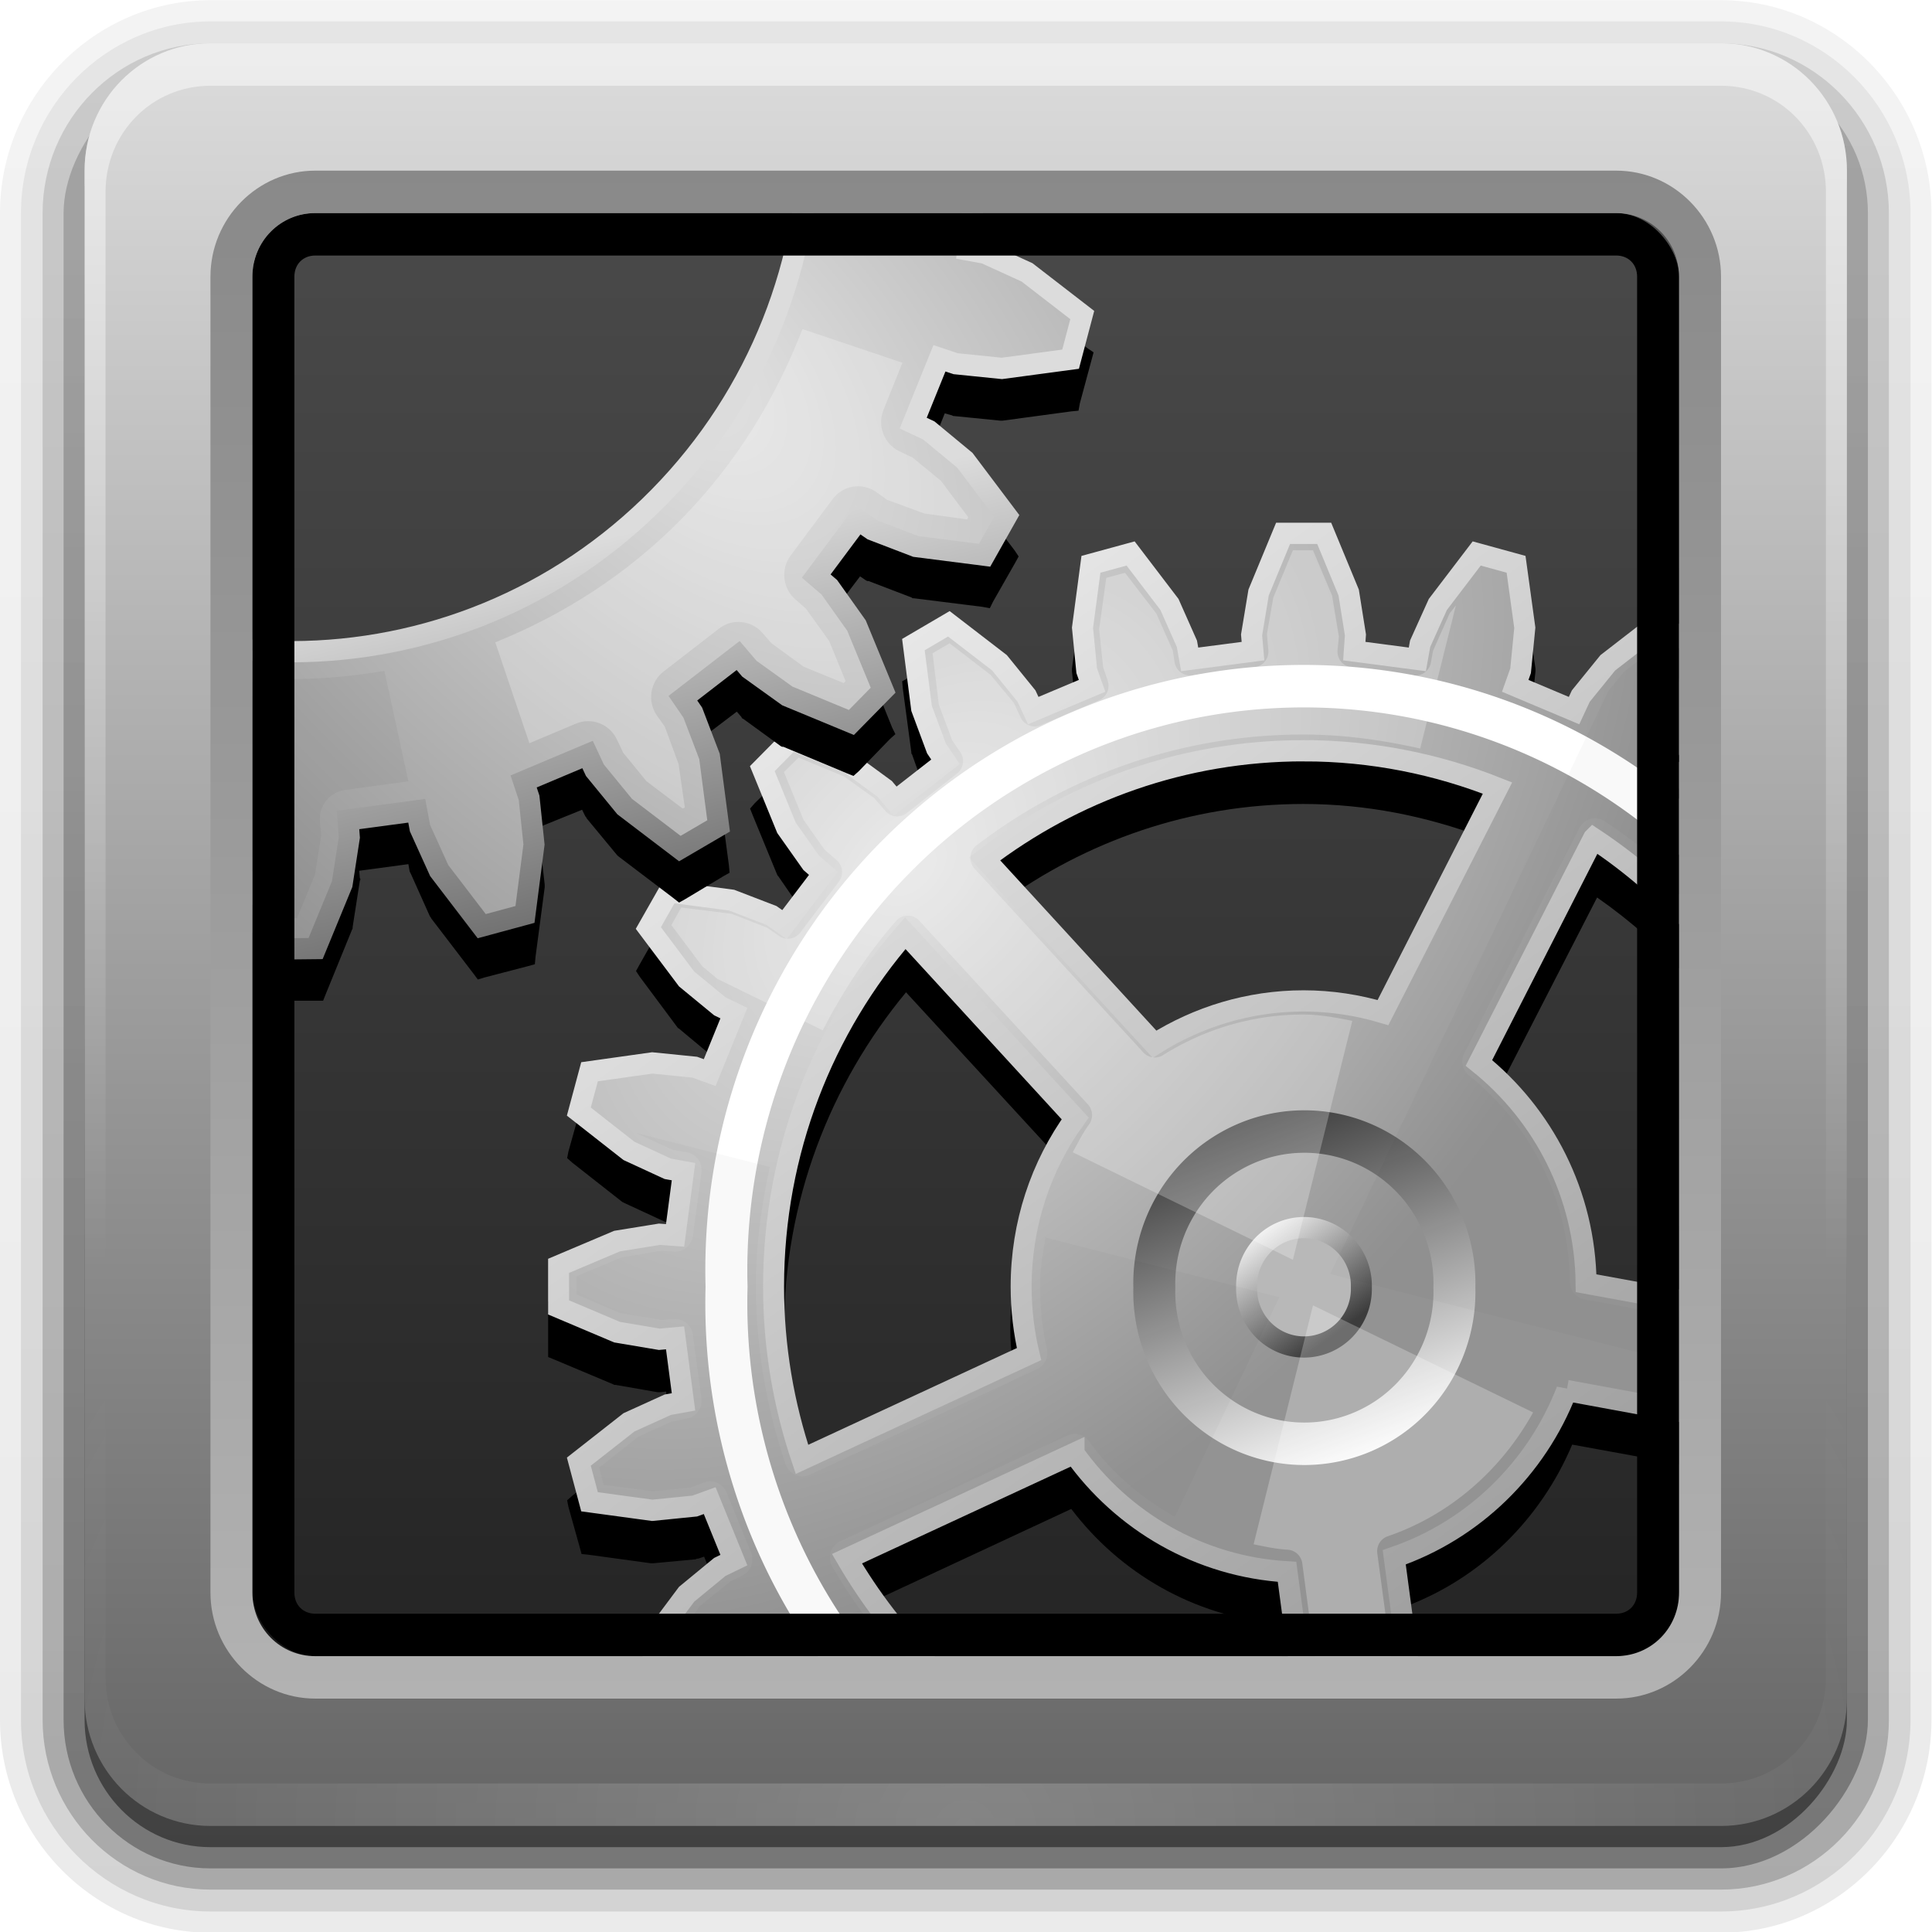 <?xml version="1.0" encoding="UTF-8" standalone="no"?>
<!-- Created with Inkscape (http://www.inkscape.org/) -->

<svg
   xmlns:dc="http://purl.org/dc/elements/1.1/"
   xmlns:cc="http://creativecommons.org/ns#"
   xmlns:rdf="http://www.w3.org/1999/02/22-rdf-syntax-ns#"
   xmlns:svg="http://www.w3.org/2000/svg"
   xmlns="http://www.w3.org/2000/svg"
   xmlns:xlink="http://www.w3.org/1999/xlink"
   xmlns:sodipodi="http://sodipodi.sourceforge.net/DTD/sodipodi-0.dtd"
   xmlns:inkscape="http://www.inkscape.org/namespaces/inkscape"
   version="1.0"
   width="128"
   height="128"
   id="svg2408"
   inkscape:version="0.47 r22583"
   sodipodi:docname="devtools.svg"
   inkscape:export-filename="/home/francesco/neo_freerunner/qtmoko/faenqo_en/faenqo_en/svg/devtools.png"
   inkscape:export-xdpi="90"
   inkscape:export-ydpi="90">
  <sodipodi:namedview
     pagecolor="#ffffff"
     bordercolor="#666666"
     borderopacity="1"
     objecttolerance="10"
     gridtolerance="10"
     guidetolerance="10"
     inkscape:pageopacity="0"
     inkscape:pageshadow="2"
     inkscape:window-width="1366"
     inkscape:window-height="709"
     id="namedview128"
     showgrid="false"
     inkscape:zoom="2.5104167"
     inkscape:cx="-3.5850622"
     inkscape:cy="63.93361"
     inkscape:window-x="0"
     inkscape:window-y="25"
     inkscape:window-maximized="1"
     inkscape:current-layer="svg2408" />
  <defs
     id="defs2410">
    <inkscape:perspective
       sodipodi:type="inkscape:persp3d"
       inkscape:vp_x="0 : 48 : 1"
       inkscape:vp_y="0 : 1000 : 0"
       inkscape:vp_z="96 : 48 : 1"
       inkscape:persp3d-origin="48 : 32 : 1"
       id="perspective130" />
    <linearGradient
       id="linearGradient4282">
      <stop
         id="stop4284"
         style="stop-color:#e8e8e8;stop-opacity:1"
         offset="0" />
      <stop
         id="stop4286"
         style="stop-color:#828282;stop-opacity:1"
         offset="1" />
    </linearGradient>
    <linearGradient
       x1="45.448"
       y1="92.54"
       x2="45.448"
       y2="7.017"
       id="ButtonShadow"
       gradientUnits="userSpaceOnUse"
       gradientTransform="scale(1.006,0.994)">
      <stop
         id="stop3750"
         style="stop-color:#000000;stop-opacity:1"
         offset="0" />
      <stop
         id="stop3752"
         style="stop-color:#000000;stop-opacity:0.588"
         offset="1" />
    </linearGradient>
    <linearGradient
       id="linearGradient3737">
      <stop
         id="stop3739"
         style="stop-color:#ffffff;stop-opacity:1"
         offset="0" />
      <stop
         id="stop3741"
         style="stop-color:#ffffff;stop-opacity:0"
         offset="1" />
    </linearGradient>
    <filter
       color-interpolation-filters="sRGB"
       id="filter3174">
      <feGaussianBlur
         id="feGaussianBlur3176"
         stdDeviation="1.71" />
    </filter>
    <filter
       x="-0.192"
       y="-0.192"
       width="1.384"
       height="1.384"
       color-interpolation-filters="sRGB"
       id="filter3794">
      <feGaussianBlur
         id="feGaussianBlur3796"
         stdDeviation="5.28" />
    </filter>
    <linearGradient
       x1="48"
       y1="20.221"
       x2="48"
       y2="138.661"
       id="linearGradient3613"
       xlink:href="#linearGradient3737"
       gradientUnits="userSpaceOnUse" />
    <clipPath
       id="clipPath3613">
      <rect
         width="84"
         height="84"
         rx="6"
         ry="6"
         x="6"
         y="6"
         id="rect3615"
         style="fill:#ffffff;fill-opacity:1;fill-rule:nonzero;stroke:none" />
    </clipPath>
    <radialGradient
       cx="48"
       cy="90.172"
       r="42"
       fx="48"
       fy="90.172"
       id="radialGradient2874"
       xlink:href="#linearGradient3737-7"
       gradientUnits="userSpaceOnUse"
       gradientTransform="matrix(1.157,0,0,0.996,-7.551,0.197)" />
    <linearGradient
       id="linearGradient3737-7">
      <stop
         id="stop3739-2"
         style="stop-color:#ffffff;stop-opacity:1"
         offset="0" />
      <stop
         id="stop3741-7"
         style="stop-color:#ffffff;stop-opacity:0"
         offset="1" />
    </linearGradient>
    <linearGradient
       x1="43.179"
       y1="13"
       x2="43.179"
       y2="83.295"
       id="linearGradient3279"
       xlink:href="#linearGradient3273"
       gradientUnits="userSpaceOnUse"
       gradientTransform="matrix(1.029,0,0,-1.029,-1.412,97.412)" />
    <linearGradient
       x1="36.357"
       y1="6"
       x2="36.357"
       y2="63.893"
       id="linearGradient3188-8"
       xlink:href="#linearGradient3737-0"
       gradientUnits="userSpaceOnUse" />
    <linearGradient
       id="linearGradient3737-0">
      <stop
         id="stop3739-4"
         style="stop-color:#ffffff;stop-opacity:1"
         offset="0" />
      <stop
         id="stop3741-76"
         style="stop-color:#ffffff;stop-opacity:0"
         offset="1" />
    </linearGradient>
    <linearGradient
       x1="48"
       y1="90"
       x2="48"
       y2="5.988"
       id="linearGradient2912"
       xlink:href="#linearGradient3187-9"
       gradientUnits="userSpaceOnUse" />
    <linearGradient
       id="linearGradient3273">
      <stop
         id="stop3275"
         style="stop-color:#b2b2b2;stop-opacity:1"
         offset="0" />
      <stop
         id="stop3277"
         style="stop-color:#898989;stop-opacity:1"
         offset="1" />
    </linearGradient>
    <linearGradient
       id="linearGradient3187-9">
      <stop
         id="stop3189-7"
         style="stop-color:#656565;stop-opacity:1"
         offset="0" />
      <stop
         id="stop3191-8"
         style="stop-color:#dcdcdc;stop-opacity:1"
         offset="1" />
    </linearGradient>
    <linearGradient
       id="linearGradient3234">
      <stop
         id="stop3236"
         style="stop-color:#232323;stop-opacity:1"
         offset="0" />
      <stop
         id="stop3238"
         style="stop-color:#4b4b4b;stop-opacity:1"
         offset="1" />
    </linearGradient>
    <linearGradient
       x1="60.777"
       y1="115.279"
       x2="60.777"
       y2="8.551"
       id="linearGradient3880"
       xlink:href="#linearGradient3234"
       gradientUnits="userSpaceOnUse"
       gradientTransform="matrix(0.686,0,0,0.684,4.242,5.727)" />
    <clipPath
       id="clipPath3918">
      <rect
         width="68"
         height="68"
         rx="3"
         ry="3"
         x="14"
         y="14"
         id="rect3920"
         style="fill:#ffffff;fill-opacity:1;stroke:none" />
    </clipPath>
    <linearGradient
       id="linearGradient7450">
      <stop
         id="stop7452"
         style="stop-color:#e3e3e3;stop-opacity:1"
         offset="0" />
      <stop
         id="stop7454"
         style="stop-color:#939393;stop-opacity:1"
         offset="1" />
    </linearGradient>
    <linearGradient
       id="linearGradient3187-1">
      <stop
         id="stop3189-0"
         style="stop-color:#656565;stop-opacity:1"
         offset="0" />
      <stop
         id="stop3191-1"
         style="stop-color:#dcdcdc;stop-opacity:1"
         offset="1" />
    </linearGradient>
    <filter
       color-interpolation-filters="sRGB"
       id="filter7809">
      <feGaussianBlur
         id="feGaussianBlur7811"
         stdDeviation="1.86" />
    </filter>
    <filter
       color-interpolation-filters="sRGB"
       id="filter7813">
      <feGaussianBlur
         id="feGaussianBlur7815"
         stdDeviation="1.452" />
    </filter>
    <linearGradient
       id="linearGradient3298">
      <stop
         id="stop3300"
         style="stop-color:#f9f9f9;stop-opacity:1"
         offset="0" />
      <stop
         id="stop3302"
         style="stop-color:#3c3c3c;stop-opacity:1"
         offset="1" />
    </linearGradient>
    <filter
       color-interpolation-filters="sRGB"
       id="filter7542">
      <feGaussianBlur
         id="feGaussianBlur7544"
         stdDeviation="0.063" />
    </filter>
    <filter
       color-interpolation-filters="sRGB"
       id="filter4244">
      <feGaussianBlur
         id="feGaussianBlur4246"
         stdDeviation="1.568" />
    </filter>
    <radialGradient
       cx="48.969"
       cy="1.473"
       r="83.476"
       fx="48.969"
       fy="1.473"
       id="radialGradient4255"
       xlink:href="#linearGradient7450"
       gradientUnits="userSpaceOnUse"
       gradientTransform="matrix(1,0.004,-0.002,0.569,0.003,0.453)" />
    <linearGradient
       x1="73.195"
       y1="34.162"
       x2="49.625"
       y2="19.184"
       id="linearGradient4257"
       xlink:href="#linearGradient3187-1"
       gradientUnits="userSpaceOnUse" />
    <radialGradient
       cx="48.969"
       cy="1.473"
       r="83.476"
       fx="48.969"
       fy="1.473"
       id="radialGradient4259"
       xlink:href="#linearGradient7450"
       gradientUnits="userSpaceOnUse"
       gradientTransform="matrix(1,0.004,-0.002,0.569,0.003,0.453)" />
    <linearGradient
       x1="39.292"
       y1="18.785"
       x2="77.52"
       y2="37.811"
       id="linearGradient4261"
       xlink:href="#linearGradient7450"
       gradientUnits="userSpaceOnUse" />
    <filter
       color-interpolation-filters="sRGB"
       id="filter4278">
      <feGaussianBlur
         id="feGaussianBlur4280"
         stdDeviation="1.891" />
    </filter>
    <clipPath
       id="clipPath4290">
      <path
         d="m 81.776,33.017 -1.699,4.061 -0.488,2.909 0.098,1.113 -4.393,0.566 -0.195,-1.074 -1.21,-2.694 -2.694,-3.495 -2.753,0.742 -0.586,4.354 0.293,2.948 0.371,1.035 -4.08,1.699 -0.469,-0.996 -1.874,-2.284 -3.514,-2.675 -2.46,1.425 0.566,4.373 1.035,2.753 0.625,0.918 -3.495,2.694 -0.722,-0.84 -2.401,-1.738 -4.08,-1.66 -2.011,2.011 1.679,4.061 1.718,2.401 0.84,0.722 -2.694,3.514 -0.898,-0.625 -2.772,-1.054 -4.354,-0.566 -1.425,2.48 2.655,3.495 2.304,1.874 0.976,0.469 -1.679,4.08 -1.035,-0.371 -2.948,-0.293 -4.354,0.605 -0.742,2.733 3.475,2.694 2.694,1.23 1.093,0.195 -0.586,4.373 -1.093,-0.078 -2.929,0.469 -4.061,1.699 0,2.85 4.061,1.699 2.929,0.488 1.093,-0.098 0.586,4.393 -1.093,0.195 -2.694,1.21 -3.475,2.694 0.742,2.753 4.354,0.586 2.948,-0.293 1.035,-0.371 1.679,4.08 -0.976,0.469 -2.304,1.874 -2.655,3.514 1.425,2.46 4.354,-0.566 2.772,-1.035 0.898,-0.625 2.694,3.495 -0.84,0.722 -1.718,2.401 -1.679,4.08 2.011,2.011 4.08,-1.679 2.401,-1.718 0.722,-0.84 3.495,2.694 -0.625,0.898 -1.035,2.772 -0.566,4.354 2.46,1.425 3.514,-2.655 1.874,-2.304 0.469,-0.976 4.08,1.679 -0.371,1.035 -0.293,2.948 0.586,4.354 2.753,0.742 2.694,-3.475 1.21,-2.694 0.195,-1.093 4.393,0.586 -0.098,1.093 0.488,2.929 1.699,4.061 2.85,0 1.699,-4.061 0.469,-2.929 -0.078,-1.093 4.373,-0.586 0.195,1.093 1.23,2.694 2.694,3.475 2.733,-0.742 0.605,-4.354 -0.293,-2.948 -0.371,-1.035 4.08,-1.679 0.469,0.976 1.874,2.304 3.495,2.655 2.48,-1.425 -0.566,-4.354 -1.054,-2.772 -0.625,-0.898 3.514,-2.694 0.722,0.84 2.401,1.718 4.061,1.679 2.011,-2.011 -1.66,-4.08 -1.738,-2.401 -0.84,-0.722 2.694,-3.495 0.918,0.625 2.753,1.035 4.373,0.566 1.425,-2.46 -2.675,-3.514 -2.284,-1.874 -0.996,-0.469 1.699,-4.08 1.035,0.371 2.948,0.293 4.354,-0.586 0.742,-2.753 -3.495,-2.694 -2.694,-1.21 -1.074,-0.195 0.566,-4.393 1.113,0.098 2.909,-0.488 4.061,-1.699 0,-2.85 -4.061,-1.699 -2.909,-0.469 -1.113,0.078 -0.566,-4.373 1.074,-0.195 2.694,-1.23 3.495,-2.694 -0.742,-2.733 -4.354,-0.605 -2.948,0.293 -1.035,0.371 -1.699,-4.08 0.996,-0.469 2.284,-1.874 2.675,-3.495 -1.425,-2.48 -4.373,0.566 -2.753,1.054 -0.918,0.625 -2.694,-3.514 0.84,-0.722 1.738,-2.401 1.66,-4.061 -2.011,-2.011 -4.061,1.66 -2.401,1.738 -0.722,0.84 -3.514,-2.694 0.625,-0.918 1.054,-2.753 0.566,-4.373 -2.48,-1.425 -3.495,2.675 -1.874,2.284 -0.469,0.996 -4.08,-1.699 0.371,-1.035 0.293,-2.948 -0.605,-4.354 -2.733,-0.742 -2.694,3.495 -1.23,2.694 -0.195,1.074 -4.373,-0.566 0.078,-1.113 -0.469,-2.909 -1.699,-4.061 -2.85,0 z m 1.425,14.916 c 4.751,0 9.283,0.916 13.452,2.558 l -7.946,15.404 c -1.749,-0.512 -3.591,-0.8 -5.506,-0.8 -3.796,0 -7.345,1.097 -10.348,2.968 L 61.061,55.352 c 6.162,-4.653 13.829,-7.419 22.14,-7.419 z m 20.109,6.013 c 10.023,6.567 16.654,17.877 16.654,30.75 0,0.961 -0.045,1.908 -0.117,2.85 L 102.803,84.462 C 102.73,78.338 99.83,72.896 95.364,69.351 L 103.311,53.946 z m -47.755,6.501 11.792,12.71 c -2.366,3.239 -3.749,7.223 -3.749,11.539 0,1.593 0.187,3.144 0.547,4.627 l -15.756,7.224 c -1.269,-3.722 -1.972,-7.702 -1.972,-11.851 0,-9.287 3.449,-17.776 9.137,-24.248 z m 45.9,31.375 17.064,3.104 c -3.646,12.613 -13.873,22.447 -26.708,25.537 l -2.323,-17.2 c 5.479,-1.858 9.871,-6.077 11.968,-11.441 z m -34.186,4.315 c 3.35,4.654 8.699,7.771 14.779,8.122 l 2.323,17.2 c -0.389,0.012 -0.779,0.02 -1.171,0.02 -13.489,0 -25.285,-7.276 -31.687,-18.118 l 15.756,-7.224 z"
         inkscape:connector-curvature="0"
         id="path4292"
         style="fill:#ffffff;fill-opacity:1;stroke:none" />
    </clipPath>
    <clipPath
       id="clipPath4300">
      <path
         d="m 81.882,32.767 -1.713,4.096 -0.492,2.934 0.098,1.123 -4.431,0.571 -0.197,-1.083 -1.221,-2.718 -2.718,-3.525 -2.777,0.748 -0.591,4.392 0.295,2.974 0.374,1.044 -4.116,1.713 -0.473,-1.004 -1.891,-2.304 -3.545,-2.698 -2.482,1.438 0.571,4.412 1.044,2.777 0.63,0.926 -3.525,2.718 -0.729,-0.847 -2.422,-1.753 -4.116,-1.674 -2.029,2.029 1.694,4.096 1.733,2.422 0.847,0.729 -2.718,3.545 -0.906,-0.63 -2.797,-1.063 -4.392,-0.571 -1.438,2.501 2.678,3.525 2.324,1.891 0.985,0.473 -1.694,4.116 -1.044,-0.374 -2.974,-0.295 -4.392,0.611 -0.748,2.757 3.506,2.718 2.718,1.241 1.103,0.197 -0.591,4.412 -1.103,-0.079 -2.954,0.473 -4.096,1.713 0,2.875 4.096,1.713 2.954,0.492 1.103,-0.098 0.591,4.431 -1.103,0.197 -2.718,1.221 -3.506,2.718 0.748,2.777 4.392,0.591 2.974,-0.295 1.044,-0.374 1.694,4.116 -0.985,0.473 -2.324,1.891 -2.678,3.545 1.438,2.481 4.392,-0.571 2.797,-1.044 0.906,-0.63 2.718,3.525 -0.847,0.729 -1.733,2.422 -1.694,4.116 2.029,2.029 4.116,-1.694 2.422,-1.733 0.729,-0.847 3.525,2.718 -0.63,0.906 -1.044,2.797 -0.571,4.392 2.482,1.438 3.545,-2.678 1.891,-2.324 0.473,-0.985 4.116,1.694 -0.374,1.044 -0.295,2.974 0.591,4.392 2.777,0.748 2.718,-3.506 1.221,-2.718 0.197,-1.103 4.431,0.591 -0.098,1.103 0.492,2.954 1.713,4.096 2.875,0 1.713,-4.096 0.473,-2.954 -0.079,-1.103 4.412,-0.591 0.197,1.103 1.241,2.718 2.718,3.506 2.757,-0.748 0.611,-4.392 -0.295,-2.974 -0.374,-1.044 4.116,-1.694 0.473,0.985 1.891,2.324 3.525,2.678 2.501,-1.438 -0.571,-4.392 -1.063,-2.797 -0.63,-0.906 3.545,-2.718 0.729,0.847 2.422,1.733 4.096,1.694 2.029,-2.029 -1.674,-4.116 -1.753,-2.422 -0.847,-0.729 2.718,-3.525 0.926,0.63 2.777,1.044 4.412,0.571 1.438,-2.481 -2.698,-3.545 -2.304,-1.891 -1.004,-0.473 1.713,-4.116 1.044,0.374 2.974,0.295 4.392,-0.591 0.748,-2.777 -3.525,-2.718 -2.718,-1.221 -1.083,-0.197 0.571,-4.431 1.123,0.098 2.934,-0.492 4.096,-1.713 0,-2.875 -4.096,-1.713 -2.934,-0.473 -1.123,0.079 -0.571,-4.412 1.083,-0.197 2.718,-1.241 3.525,-2.718 -0.748,-2.757 -4.392,-0.611 -2.974,0.295 -1.044,0.374 -1.713,-4.116 1.004,-0.473 2.304,-1.891 2.698,-3.525 -1.438,-2.501 -4.412,0.571 -2.777,1.063 -0.926,0.63 -2.718,-3.545 0.847,-0.729 1.753,-2.422 1.674,-4.096 -2.029,-2.029 -4.096,1.674 -2.422,1.753 -0.729,0.847 -3.545,-2.718 0.63,-0.926 1.063,-2.777 0.571,-4.412 -2.501,-1.438 -3.525,2.698 -1.891,2.304 -0.473,1.004 -4.116,-1.713 0.374,-1.044 0.295,-2.974 -0.611,-4.392 -2.757,-0.748 -2.718,3.525 -1.241,2.718 -0.197,1.083 -4.412,-0.571 0.079,-1.123 -0.473,-2.934 -1.713,-4.096 -2.875,0 z m 1.438,15.047 c 4.793,0 9.364,0.924 13.569,2.58 l -8.016,15.539 C 87.109,65.415 85.251,65.125 83.32,65.125 c -3.829,0 -7.409,1.107 -10.438,2.994 l -11.895,-12.821 c 6.216,-4.694 13.95,-7.484 22.333,-7.484 z m 20.285,6.066 c 10.111,6.625 16.799,18.033 16.799,31.019 0,0.97 -0.045,1.924 -0.118,2.875 l -17.193,-3.112 c -0.074,-6.177 -2.999,-11.667 -7.504,-15.243 l 8.016,-15.539 z m -48.172,6.558 11.895,12.821 c -2.386,3.267 -3.781,7.287 -3.781,11.639 0,1.607 0.189,3.171 0.551,4.668 l -15.893,7.287 c -1.281,-3.755 -1.989,-7.769 -1.989,-11.954 0,-9.368 3.479,-17.931 9.217,-24.46 z m 46.301,31.649 17.213,3.131 C 115.269,107.941 104.953,117.861 92.005,120.978 l -2.344,-17.351 c 5.527,-1.874 9.957,-6.13 12.073,-11.541 z m -34.485,4.352 c 3.38,4.694 8.775,7.839 14.909,8.193 l 2.344,17.351 c -0.393,0.012 -0.786,0.02 -1.182,0.02 -13.607,0 -25.506,-7.34 -31.964,-18.276 l 15.893,-7.287 z"
         inkscape:connector-curvature="0"
         id="path4302"
         style="fill:#ffffff;fill-opacity:1;stroke:none" />
    </clipPath>
    <filter
       color-interpolation-filters="sRGB"
       id="filter4308">
      <feGaussianBlur
         id="feGaussianBlur4310"
         stdDeviation="1.897" />
    </filter>
    <filter
       color-interpolation-filters="sRGB"
       id="filter4325">
      <feGaussianBlur
         id="feGaussianBlur4327"
         stdDeviation="1.44" />
    </filter>
    <radialGradient
       cx="56.055"
       cy="55.979"
       r="52.252"
       fx="56.055"
       fy="55.979"
       id="radialGradient4338"
       xlink:href="#linearGradient7450"
       gradientUnits="userSpaceOnUse"
       gradientTransform="matrix(0.624,-0.624,0.397,0.397,57.19,56.707)" />
    <linearGradient
       x1="50.76"
       y1="42.24"
       x2="113.84"
       y2="130.512"
       id="linearGradient4340"
       xlink:href="#linearGradient4282"
       gradientUnits="userSpaceOnUse"
       gradientTransform="matrix(0.686,0,0,0.686,75.974,5.553)" />
    <linearGradient
       x1="80.875"
       y1="82.615"
       x2="82.574"
       y2="84.938"
       id="linearGradient4342"
       xlink:href="#linearGradient3298"
       gradientUnits="userSpaceOnUse" />
    <linearGradient
       x1="82.312"
       y1="85.362"
       x2="81.313"
       y2="82.652"
       id="linearGradient4344"
       xlink:href="#linearGradient3298"
       gradientUnits="userSpaceOnUse" />
    <clipPath
       id="clipPath4350">
      <rect
         width="68"
         height="68"
         rx="3"
         ry="3"
         x="84"
         y="14"
         id="rect4352"
         style="fill:#ffffff;fill-opacity:1;stroke:none" />
    </clipPath>
    <clipPath
       id="clipPath4354">
      <rect
         width="68"
         height="68"
         rx="3"
         ry="3"
         x="-36"
         y="14"
         id="rect4356"
         style="fill:#ffffff;fill-opacity:1;stroke:none" />
    </clipPath>
    <filter
       x="-0.168"
       y="-0.168"
       width="1.336"
       height="1.336"
       color-interpolation-filters="sRGB"
       id="filter3773">
      <feGaussianBlur
         id="feGaussianBlur3775"
         stdDeviation="5.04" />
    </filter>
    <linearGradient
       x1="45.448"
       y1="92.54"
       x2="45.448"
       y2="7.017"
       id="ButtonShadow-0"
       gradientUnits="userSpaceOnUse"
       gradientTransform="matrix(1.006,0,0,0.994,100,0)">
      <stop
         id="stop3750-8"
         style="stop-color:#000000;stop-opacity:1"
         offset="0" />
      <stop
         id="stop3752-5"
         style="stop-color:#000000;stop-opacity:0.588"
         offset="1" />
    </linearGradient>
    <linearGradient
       x1="32.251"
       y1="6.132"
       x2="32.251"
       y2="90.239"
       id="linearGradient3780"
       xlink:href="#ButtonShadow-0"
       gradientUnits="userSpaceOnUse"
       gradientTransform="matrix(1.024,0,0,1.012,-1.143,-98.071)" />
    <linearGradient
       x1="32.251"
       y1="6.132"
       x2="32.251"
       y2="90.239"
       id="linearGradient3772"
       xlink:href="#ButtonShadow-0"
       gradientUnits="userSpaceOnUse"
       gradientTransform="matrix(1.024,0,0,1.012,-1.143,-98.071)" />
    <linearGradient
       x1="32.251"
       y1="6.132"
       x2="32.251"
       y2="90.239"
       id="linearGradient3725"
       xlink:href="#ButtonShadow-0"
       gradientUnits="userSpaceOnUse"
       gradientTransform="matrix(1.024,0,0,1.012,-1.143,-98.071)" />
    <linearGradient
       x1="32.251"
       y1="6.132"
       x2="32.251"
       y2="90.239"
       id="linearGradient3721"
       xlink:href="#ButtonShadow-0"
       gradientUnits="userSpaceOnUse"
       gradientTransform="translate(0,-97)" />
    <linearGradient
       x1="32.251"
       y1="6.132"
       x2="32.251"
       y2="90.239"
       id="linearGradient3811"
       xlink:href="#ButtonShadow-0"
       gradientUnits="userSpaceOnUse"
       gradientTransform="matrix(1.024,0,0,1.012,-1.143,-98.071)" />
    <linearGradient
       inkscape:collect="always"
       xlink:href="#linearGradient3234"
       id="linearGradient2955"
       gradientUnits="userSpaceOnUse"
       gradientTransform="matrix(0.686,0,0,0.684,4.242,37.727)"
       x1="60.777"
       y1="115.279"
       x2="60.777"
       y2="8.551" />
    <linearGradient
       inkscape:collect="always"
       xlink:href="#ButtonShadow-0"
       id="linearGradient2988"
       gradientUnits="userSpaceOnUse"
       gradientTransform="matrix(1.024,0,0,1.012,-1.143,-98.071)"
       x1="32.251"
       y1="6.132"
       x2="32.251"
       y2="90.239" />
    <linearGradient
       inkscape:collect="always"
       xlink:href="#ButtonShadow-0"
       id="linearGradient2990"
       gradientUnits="userSpaceOnUse"
       gradientTransform="matrix(1.024,0,0,1.012,-1.143,-98.071)"
       x1="32.251"
       y1="6.132"
       x2="32.251"
       y2="90.239" />
    <linearGradient
       inkscape:collect="always"
       xlink:href="#ButtonShadow-0"
       id="linearGradient2992"
       gradientUnits="userSpaceOnUse"
       gradientTransform="matrix(1.024,0,0,1.012,-1.143,-98.071)"
       x1="32.251"
       y1="6.132"
       x2="32.251"
       y2="90.239" />
    <linearGradient
       inkscape:collect="always"
       xlink:href="#ButtonShadow-0"
       id="linearGradient2994"
       gradientUnits="userSpaceOnUse"
       gradientTransform="matrix(1.024,0,0,1.012,-1.143,-98.071)"
       x1="32.251"
       y1="6.132"
       x2="32.251"
       y2="90.239" />
    <linearGradient
       inkscape:collect="always"
       xlink:href="#ButtonShadow-0"
       id="linearGradient2996"
       gradientUnits="userSpaceOnUse"
       gradientTransform="translate(0,-97)"
       x1="32.251"
       y1="6.132"
       x2="32.251"
       y2="90.239" />
    <linearGradient
       inkscape:collect="always"
       xlink:href="#linearGradient3234"
       id="linearGradient2998"
       gradientUnits="userSpaceOnUse"
       gradientTransform="matrix(0.686,0,0,0.684,4.242,37.727)"
       x1="60.777"
       y1="115.279"
       x2="60.777"
       y2="8.551" />
    <radialGradient
       inkscape:collect="always"
       xlink:href="#linearGradient7450"
       id="radialGradient3000"
       gradientUnits="userSpaceOnUse"
       gradientTransform="matrix(0.624,-0.624,0.397,0.397,57.19,56.707)"
       cx="56.055"
       cy="55.979"
       fx="56.055"
       fy="55.979"
       r="52.252" />
    <linearGradient
       inkscape:collect="always"
       xlink:href="#linearGradient4282"
       id="linearGradient3002"
       gradientUnits="userSpaceOnUse"
       gradientTransform="matrix(0.686,0,0,0.686,75.974,5.553)"
       x1="50.76"
       y1="42.24"
       x2="113.84"
       y2="130.512" />
    <linearGradient
       inkscape:collect="always"
       xlink:href="#linearGradient3298"
       id="linearGradient3004"
       gradientUnits="userSpaceOnUse"
       x1="80.875"
       y1="82.615"
       x2="82.574"
       y2="84.938" />
    <linearGradient
       inkscape:collect="always"
       xlink:href="#linearGradient3298"
       id="linearGradient3006"
       gradientUnits="userSpaceOnUse"
       x1="82.312"
       y1="85.362"
       x2="81.313"
       y2="82.652" />
    <radialGradient
       inkscape:collect="always"
       xlink:href="#linearGradient7450"
       id="radialGradient3008"
       gradientUnits="userSpaceOnUse"
       gradientTransform="matrix(1,0.004,-0.002,0.569,0.003,0.453)"
       cx="48.969"
       cy="1.473"
       fx="48.969"
       fy="1.473"
       r="83.476" />
    <linearGradient
       inkscape:collect="always"
       xlink:href="#linearGradient3187-1"
       id="linearGradient3010"
       gradientUnits="userSpaceOnUse"
       x1="73.195"
       y1="34.162"
       x2="49.625"
       y2="19.184" />
    <radialGradient
       inkscape:collect="always"
       xlink:href="#linearGradient7450"
       id="radialGradient3012"
       gradientUnits="userSpaceOnUse"
       gradientTransform="matrix(1,0.004,-0.002,0.569,0.003,0.453)"
       cx="48.969"
       cy="1.473"
       fx="48.969"
       fy="1.473"
       r="83.476" />
    <linearGradient
       inkscape:collect="always"
       xlink:href="#linearGradient7450"
       id="linearGradient3014"
       gradientUnits="userSpaceOnUse"
       x1="39.292"
       y1="18.785"
       x2="77.52"
       y2="37.811" />
    <linearGradient
       inkscape:collect="always"
       xlink:href="#linearGradient3187-9"
       id="linearGradient3016"
       gradientUnits="userSpaceOnUse"
       x1="48"
       y1="90"
       x2="48"
       y2="5.988" />
    <linearGradient
       inkscape:collect="always"
       xlink:href="#linearGradient3737-0"
       id="linearGradient3018"
       gradientUnits="userSpaceOnUse"
       x1="36.357"
       y1="6"
       x2="36.357"
       y2="63.893" />
    <linearGradient
       inkscape:collect="always"
       xlink:href="#linearGradient3273"
       id="linearGradient3020"
       gradientUnits="userSpaceOnUse"
       gradientTransform="matrix(1.029,0,0,-1.029,-1.412,97.412)"
       x1="43.179"
       y1="13"
       x2="43.179"
       y2="83.295" />
    <radialGradient
       inkscape:collect="always"
       xlink:href="#linearGradient3737-7"
       id="radialGradient3022"
       gradientUnits="userSpaceOnUse"
       gradientTransform="matrix(1.157,0,0,0.996,-7.551,0.197)"
       cx="48"
       cy="90.172"
       fx="48"
       fy="90.172"
       r="42" />
  </defs>
  <g
     id="layer2"
     style="display:none"
     transform="translate(0,32)">
    <rect
       width="86"
       height="85"
       rx="6"
       ry="6"
       x="5"
       y="7"
       id="rect3745"
       style="opacity:0.9;fill:url(#ButtonShadow);fill-opacity:1;fill-rule:nonzero;stroke:none;filter:url(#filter3174)" />
  </g>
  <g
     id="layer4"
     transform="translate(0,32)" />
  <g
     id="g2957"
     transform="matrix(1.39,0,0,1.406,-2.737,-50.559)">
    <g
       transform="translate(0,32)"
       style="display:inline"
       id="layer6">
      <path
         style="opacity:0.08;fill:url(#linearGradient2988);fill-opacity:1;fill-rule:nonzero;stroke:none;display:inline"
         id="path3786"
         transform="scale(1,-1)"
         d="m 12,-95.031 c -5.511,0 -10.031,4.52 -10.031,10.031 l 0,71 c 0,5.511 4.52,10.031 10.031,10.031 l 72,0 c 5.511,0 10.031,-4.52 10.031,-10.031 l 0,-71 c 0,-5.511 -4.52,-10.031 -10.031,-10.031 l -72,0 z" />
      <path
         style="opacity:0.1;fill:url(#linearGradient2990);fill-opacity:1;fill-rule:nonzero;stroke:none;display:inline"
         id="path3778"
         transform="scale(1,-1)"
         d="m 12,-94.031 c -4.972,0 -9.031,4.06 -9.031,9.031 l 0,71 c 0,4.972 4.06,9.031 9.031,9.031 l 72,0 c 4.972,0 9.031,-4.06 9.031,-9.031 l 0,-71 c 0,-4.972 -4.06,-9.031 -9.031,-9.031 l -72,0 z" />
      <path
         style="opacity:0.2;fill:url(#linearGradient2992);fill-opacity:1;fill-rule:nonzero;stroke:none;display:inline"
         id="path3770"
         transform="scale(1,-1)"
         d="m 12,-93 c -4.409,0 -8,3.591 -8,8 l 0,71 c 0,4.409 3.591,8 8,8 l 72,0 c 4.409,0 8,-3.591 8,-8 l 0,-71 c 0,-4.409 -3.591,-8 -8,-8 l -72,0 z" />
      <rect
         style="opacity:0.3;fill:url(#linearGradient2994);fill-opacity:1;fill-rule:nonzero;stroke:none;display:inline"
         id="rect3723"
         transform="scale(1,-1)"
         y="-92"
         x="5"
         ry="7"
         rx="7"
         height="85"
         width="86" />
      <rect
         style="opacity:0.45;fill:url(#linearGradient2996);fill-opacity:1;fill-rule:nonzero;stroke:none;display:inline"
         id="rect3716"
         transform="scale(1,-1)"
         y="-91"
         x="6"
         ry="6"
         rx="6"
         height="84"
         width="84" />
    </g>
    <rect
       width="72"
       height="72"
       rx="7.547"
       ry="7.521"
       x="12"
       y="46"
       id="rect3232"
       style="fill:url(#linearGradient2998);fill-opacity:1;fill-rule:evenodd;stroke:none;display:inline" />
    <g
       transform="translate(-69,33)"
       clip-path="url(#clipPath4350)"
       id="g4329">
      <path
         d="m 131.781,29.594 -0.125,0.312 -1.156,2.781 -0.031,0.062 0,0.031 -0.344,2 0,0.062 0,0.062 0.031,0.312 -2.094,0.25 -0.031,-0.25 0,-0.062 L 128,35.094 127.156,33.25 127.125,33.188 127.094,33.125 125.25,30.75 l -0.188,-0.281 -0.344,0.094 -1.875,0.5 -0.344,0.094 -0.031,0.344 -0.406,2.969 0,0.062 0,0.062 0.219,2.031 0,0.062 0,0.062 0.094,0.25 -1.906,0.781 -0.125,-0.219 L 120.312,37.5 120.281,37.438 119,35.875 l -0.031,-0.031 -0.062,-0.062 -2.406,-1.812 -0.281,-0.219 -0.281,0.156 -1.688,1 -0.281,0.156 0.031,0.344 0.406,3 0,0.062 0.031,0.031 0.688,1.906 0.031,0.062 0.031,0.031 0.156,0.25 -1.656,1.281 -0.188,-0.219 -0.031,-0.062 -0.031,-0.031 -1.656,-1.188 -0.062,-0.031 -0.031,-0.031 -2.812,-1.125 -0.312,-0.125 -0.219,0.219 -1.406,1.375 -0.219,0.25 0.125,0.312 1.156,2.781 0.031,0.062 0.031,0.031 1.156,1.656 0.031,0.062 0.062,0.031 0.219,0.188 -1.281,1.656 -0.219,-0.156 -0.062,-0.031 -0.031,-0.031 -1.906,-0.719 -0.062,-0.031 -0.062,0 -3,-0.375 -0.312,-0.062 -0.188,0.312 -0.969,1.688 -0.156,0.281 0.188,0.281 1.812,2.406 0.062,0.031 0.031,0.031 1.594,1.312 0.031,0.031 0.062,0.031 0.25,0.125 -0.781,1.906 -0.281,-0.094 -0.062,-0.031 -0.062,0 -2.031,-0.188 -0.031,-0.031 L 102,54.562 99,54.969 98.688,55 l -0.094,0.344 -0.531,1.875 -0.062,0.312 0.25,0.219 2.375,1.844 0.062,0.031 0.062,0.031 1.844,0.844 0.062,0.031 0.062,0 0.281,0.031 -0.281,2.094 -0.281,-0.031 -0.062,0 -0.062,0 -2,0.312 -0.062,0.031 -0.062,0 -2.781,1.188 -0.312,0.125 0,0.312 0,1.969 0,0.344 0.312,0.125 2.781,1.156 0.062,0.031 0.062,0 2,0.344 0.062,0 0.062,0 0.281,-0.031 0.281,2.094 -0.281,0.031 -0.062,0 -0.062,0.031 -1.844,0.844 -0.062,0.031 -0.062,0.031 -2.375,1.844 -0.25,0.219 0.062,0.312 0.531,1.875 0.094,0.344 0.312,0.031 3,0.406 0.062,0 0.031,0 2.031,-0.188 0.062,-0.031 0.062,0 0.281,-0.094 0.781,1.906 -0.25,0.125 L 105,78.375 l -0.031,0.031 -1.594,1.281 -0.031,0.062 -0.062,0.031 -1.812,2.406 -0.188,0.281 0.156,0.281 0.969,1.688 0.188,0.281 0.312,-0.031 3,-0.406 0.062,0 0.031,0 1.906,-0.719 0.062,-0.031 L 108.031,83.5 108.25,83.344 109.531,85 109.312,85.188 109.25,85.219 109.219,85.25 108.062,86.906 108,86.969 108,87 l -1.156,2.812 -0.125,0.312 0.219,0.25 1.406,1.375 0.219,0.219 0.312,-0.125 2.812,-1.156 0.031,0 0.062,-0.031 1.656,-1.188 0.031,-0.031 0.031,-0.062 0.188,-0.219 1.656,1.281 -0.156,0.219 -0.031,0.062 -0.031,0.062 -0.688,1.906 -0.031,0.031 0,0.062 -0.406,3 -0.031,0.312 0.281,0.188 1.688,0.969 0.281,0.156 0.281,-0.188 2.406,-1.812 0.062,-0.031 0.031,-0.062 1.281,-1.594 0.031,-0.031 0.031,-0.062 0.125,-0.219 1.906,0.781 -0.094,0.25 0,0.062 0,0.062 -0.219,2.031 0,0.062 0,0.031 0.406,3 0.031,0.344 0.344,0.062 1.875,0.531 0.344,0.062 0.188,-0.25 1.844,-2.375 L 127.125,98 127.156,97.938 128,96.094 l 0.031,-0.062 0,-0.062 0.031,-0.281 2.094,0.281 -0.031,0.281 0,0.062 0,0.062 0.344,2.031 0,0.031 0.031,0.062 1.156,2.781 0.125,0.312 0.344,0 1.969,0 0.312,0 0.125,-0.312 1.188,-2.781 0.031,-0.062 0,-0.062 0.312,-2 0,-0.062 0,-0.062 0,-0.281 2.062,-0.281 0.031,0.281 0.031,0.062 0,0.062 0.844,1.875 0.031,0.031 0.031,0.062 1.875,2.375 0.188,0.281 0.312,-0.094 1.906,-0.531 0.312,-0.062 0.031,-0.344 0.438,-3 0,-0.031 0,-0.062 -0.219,-2.031 0,-0.062 -0.031,-0.062 -0.094,-0.25 1.938,-0.781 0.125,0.219 0,0.062 0.062,0.031 1.281,1.594 0.031,0.031 0.062,0.062 2.375,1.812 0.281,0.188 0.281,-0.156 1.719,-0.969 0.281,-0.188 -0.062,-0.312 -0.375,-3 0,-0.062 -0.031,-0.031 L 151.062,90.781 151.031,90.719 151,90.656 150.844,90.438 152.5,89.156 l 0.188,0.219 0.031,0.062 0.062,0.031 1.656,1.188 0.031,0.031 0.062,0 2.781,1.156 0.312,0.125 0.25,-0.219 1.375,-1.375 0.219,-0.25 -0.125,-0.312 -1.125,-2.781 -0.031,-0.062 -0.031,-0.062 -1.188,-1.656 -0.031,-0.031 L 156.875,85.188 156.656,85 l 1.281,-1.656 0.25,0.156 0.031,0.031 0.062,0.031 1.906,0.719 0.031,0 0.062,0 3,0.406 0.344,0.031 0.156,-0.281 1,-1.688 0.156,-0.281 L 164.75,82.188 162.906,79.781 162.875,79.75 162.812,79.688 161.25,78.406 161.188,78.375 l -0.031,-0.031 -0.25,-0.125 0.781,-1.906 0.281,0.094 0.031,0 0.062,0.031 2.031,0.188 0.062,0 0.062,0 3,-0.406 0.312,-0.031 0.094,-0.344 0.5,-1.875 0.094,-0.312 -0.25,-0.219 -2.406,-1.844 -0.062,-0.031 -0.031,-0.031 -1.875,-0.844 -0.031,0 -0.062,-0.031 -0.281,-0.062 0.25,-2.062 0.312,0.031 0.062,0 0.062,0 2,-0.344 0.031,0 0.062,-0.031 2.781,-1.156 0.312,-0.125 0,-0.344 0,-1.969 0,-0.312 -0.312,-0.125 -2.781,-1.188 -0.062,0 -0.031,-0.031 -2,-0.312 -0.062,0 -0.062,0 -0.312,0.031 -0.25,-2.062 0.281,-0.062 0.062,0 0.031,-0.031 1.875,-0.844 0.031,-0.031 0.062,-0.031 2.406,-1.844 0.25,-0.219 -0.094,-0.312 -0.5,-1.875 -0.094,-0.344 -0.312,-0.031 -3,-0.406 -0.062,-0.031 -0.062,0.031 -2.031,0.188 -0.062,0 -0.031,0.031 -0.281,0.094 -0.781,-1.906 0.25,-0.125 0.031,-0.031 0.062,-0.062 1.562,-1.281 0.062,-0.031 0.031,-0.031 L 164.75,49 l 0.188,-0.281 -0.156,-0.281 -1,-1.688 -0.156,-0.312 -0.344,0.062 -3,0.375 -0.062,0 -0.031,0.031 -1.906,0.719 -0.062,0.031 -0.031,0.031 -0.25,0.156 L 156.656,46.188 156.875,46 l 0.062,-0.031 0.031,-0.062 1.188,-1.656 0.031,-0.031 0.031,-0.062 1.125,-2.781 0.125,-0.312 -0.219,-0.25 -1.375,-1.375 -0.25,-0.219 -0.312,0.125 -2.781,1.125 -0.062,0.031 -0.031,0.031 -1.656,1.188 -0.062,0.031 -0.031,0.062 L 152.5,42.031 150.844,40.75 151,40.5 l 0.031,-0.031 0.031,-0.062 0.719,-1.875 0.031,-0.062 0,-0.062 0.375,-3 0.062,-0.344 -0.281,-0.156 -1.719,-1 -0.281,-0.156 -0.281,0.219 -2.375,1.812 -0.062,0.062 -0.031,0.031 -1.281,1.562 -0.062,0.062 0,0.062 -0.125,0.219 L 143.812,37 l 0.094,-0.25 0.031,-0.062 0,-0.062 0.219,-2.031 0,-0.062 0,-0.062 -0.438,-3 -0.031,-0.312 -0.312,-0.094 -1.906,-0.5 -0.312,-0.094 -0.188,0.281 -1.875,2.375 -0.031,0.062 -0.031,0.062 -0.844,1.844 0,0.062 -0.031,0.062 -0.031,0.25 -2.062,-0.25 0,-0.312 0,-0.062 0,-0.031 -0.312,-2 0,-0.062 -0.031,-0.062 -1.188,-2.781 -0.125,-0.312 -0.312,0 -1.969,0 -0.344,0 z m 1.312,11.25 c 3.005,0 5.867,0.58 8.531,1.562 l -5.031,9.719 c -1.119,-0.292 -2.287,-0.5 -3.5,-0.5 -2.536,0 -4.887,0.753 -6.938,1.938 l -7.5,-8.031 c 4.07,-2.933 9.04,-4.688 14.438,-4.688 z m 14,4.406 c 6.479,4.464 10.75,11.881 10.75,20.344 0,0.465 -0.004,0.915 -0.031,1.375 L 147,65 c -0.169,-4.047 -2.034,-7.62 -4.938,-10.062 l 5.031,-9.688 z m -32.938,4.469 7.469,8.031 c -1.537,2.244 -2.5,4.923 -2.5,7.844 0,0.993 0.146,1.939 0.344,2.875 l -9.938,4.562 c -0.748,-2.357 -1.188,-4.835 -1.188,-7.438 0,-6.048 2.207,-11.575 5.812,-15.875 z m 31.75,21.312 10.75,1.938 c -2.53,8.063 -9.036,14.329 -17.25,16.5 l -1.438,-10.812 c 3.591,-1.338 6.441,-4.115 7.938,-7.625 z m -23.875,3.031 c 2.318,3.023 5.835,5.055 9.844,5.406 l 1.469,10.875 c -0.081,9.2e-4 -0.169,0 -0.25,0 -8.876,0 -16.595,-4.697 -20.969,-11.719 l 9.906,-4.562 z"
         inkscape:connector-curvature="0"
         id="path4312"
         style="font-size:medium;font-style:normal;font-variant:normal;font-weight:normal;font-stretch:normal;text-indent:0;text-align:start;text-decoration:none;line-height:normal;letter-spacing:normal;word-spacing:normal;text-transform:none;direction:ltr;block-progression:tb;writing-mode:lr-tb;text-anchor:start;color:#000000;fill:#000000;fill-opacity:1;stroke:none;stroke-width:1;marker:none;visibility:visible;display:inline;overflow:visible;filter:url(#filter4325);enable-background:accumulate;font-family:Abandoned Bitplane;-inkscape-font-specification:Abandoned Bitplane" />
      <path
         d="m 132.126,28.09 -1.167,2.789 -0.335,1.998 0.067,0.764 -3.017,0.389 -0.134,-0.738 -0.831,-1.851 -1.851,-2.401 -1.891,0.51 -0.402,2.991 0.201,2.025 0.255,0.711 -2.803,1.167 -0.322,-0.684 -1.287,-1.569 -2.414,-1.837 -1.69,0.979 0.389,3.004 0.711,1.891 0.429,0.63 -2.401,1.851 -0.496,-0.577 -1.65,-1.194 -2.803,-1.14 -1.381,1.381 1.153,2.789 1.18,1.65 0.577,0.496 -1.851,2.414 -0.617,-0.429 -1.904,-0.724 -2.991,-0.389 -0.979,1.703 1.824,2.401 1.582,1.287 0.671,0.322 -1.153,2.803 -0.711,-0.255 -2.025,-0.201 -2.991,0.416 -0.51,1.877 2.387,1.851 1.851,0.845 0.751,0.134 -0.402,3.004 -0.751,-0.054 -2.012,0.322 -2.789,1.167 0,1.958 2.789,1.167 2.012,0.335 0.751,-0.067 0.402,3.017 -0.751,0.134 -1.851,0.831 -2.387,1.851 0.51,1.891 2.991,0.402 2.025,-0.201 0.711,-0.255 1.153,2.803 -0.671,0.322 -1.582,1.287 -1.824,2.414 0.979,1.69 2.991,-0.389 1.904,-0.711 0.617,-0.429 1.851,2.401 -0.577,0.496 -1.18,1.65 -1.153,2.803 1.381,1.381 2.803,-1.153 1.65,-1.18 0.496,-0.577 2.401,1.851 -0.429,0.617 -0.711,1.904 -0.389,2.991 1.69,0.979 2.414,-1.824 1.287,-1.582 0.322,-0.671 2.803,1.153 -0.255,0.711 -0.201,2.025 0.402,2.991 1.891,0.51 1.851,-2.387 0.831,-1.851 0.134,-0.751 3.017,0.402 -0.067,0.751 0.335,2.012 1.167,2.789 1.958,0 1.167,-2.789 0.322,-2.012 -0.054,-0.751 3.004,-0.402 0.134,0.751 0.845,1.851 1.851,2.387 1.877,-0.51 0.416,-2.991 -0.201,-2.025 -0.255,-0.711 2.803,-1.153 0.322,0.671 1.287,1.582 2.401,1.824 1.703,-0.979 -0.389,-2.991 -0.724,-1.904 -0.429,-0.617 2.414,-1.851 0.496,0.577 1.65,1.18 2.789,1.153 1.381,-1.381 -1.14,-2.803 -1.194,-1.65 -0.577,-0.496 1.851,-2.401 0.63,0.429 1.891,0.711 3.004,0.389 0.979,-1.69 -1.837,-2.414 -1.569,-1.287 -0.684,-0.322 1.167,-2.803 0.711,0.255 2.025,0.201 2.991,-0.402 0.51,-1.891 -2.401,-1.851 -1.851,-0.831 -0.738,-0.134 0.389,-3.017 0.764,0.067 1.998,-0.335 2.789,-1.167 0,-1.958 -2.789,-1.167 -1.998,-0.322 -0.764,0.054 -0.389,-3.004 0.738,-0.134 1.851,-0.845 2.401,-1.851 -0.51,-1.877 -2.991,-0.416 -2.025,0.201 -0.711,0.255 -1.167,-2.803 0.684,-0.322 1.569,-1.287 1.837,-2.401 -0.979,-1.703 -3.004,0.389 -1.891,0.724 -0.63,0.429 -1.851,-2.414 0.577,-0.496 1.194,-1.65 1.14,-2.789 -1.381,-1.381 -2.789,1.14 -1.649,1.194 -0.496,0.577 -2.414,-1.851 0.429,-0.63 0.724,-1.891 0.389,-3.004 -1.703,-0.979 -2.401,1.837 -1.287,1.569 -0.322,0.684 -2.803,-1.167 0.255,-0.711 0.201,-2.025 -0.416,-2.991 -1.877,-0.51 -1.851,2.401 -0.845,1.851 -0.134,0.738 -3.004,-0.389 0.054,-0.764 -0.322,-1.998 -1.167,-2.789 -1.958,0 z m 0.979,10.246 c 3.263,0 6.376,0.629 9.24,1.757 l -5.458,10.581 c -1.202,-0.352 -2.467,-0.55 -3.782,-0.55 -2.607,0 -5.045,0.754 -7.108,2.038 l -8.1,-8.73 c 4.233,-3.196 9.499,-5.096 15.208,-5.096 z m 13.813,4.13 c 6.885,4.511 11.439,12.279 11.439,21.122 0,0.66 -0.031,1.31 -0.081,1.958 l -11.707,-2.119 c -0.05,-4.206 -2.042,-7.944 -5.109,-10.38 l 5.458,-10.581 z m -32.802,4.466 8.1,8.73 c -1.625,2.225 -2.575,4.962 -2.575,7.926 0,1.094 0.129,2.16 0.375,3.178 l -10.822,4.962 c -0.872,-2.557 -1.354,-5.29 -1.354,-8.14 0,-6.379 2.369,-12.21 6.276,-16.656 z m 31.528,21.551 11.721,2.132 c -2.505,8.663 -9.529,15.419 -18.346,17.541 l -1.596,-11.815 c 3.763,-1.276 6.78,-4.174 8.221,-7.859 z m -23.482,2.964 c 2.301,3.197 5.975,5.338 10.152,5.579 l 1.596,11.815 c -0.267,0.008 -0.535,0.013 -0.805,0.013 -9.266,0 -17.368,-4.998 -21.766,-12.445 L 122.162,71.446 z"
         inkscape:connector-curvature="0"
         id="path6159"
         style="fill:url(#radialGradient3000);fill-opacity:1;stroke:url(#linearGradient3002);stroke-width:1;stroke-miterlimit:4;stroke-opacity:1;stroke-dasharray:none" />
      <path
         d="m 83.039,84.007 a 1.237,1.237 0 1 1 -2.473,0 1.237,1.237 0 1 1 2.473,0 z"
         transform="matrix(2.211,0,0,2.211,-47.743,-122.121)"
         id="path7458"
         style="fill:#b8b8b8;fill-opacity:1;fill-rule:nonzero;stroke:url(#linearGradient3004);stroke-width:0.452;stroke-linecap:butt;stroke-linejoin:round;stroke-miterlimit:4;stroke-opacity:1;stroke-dasharray:none;stroke-dashoffset:0" />
      <path
         d="m 83.039,84.007 a 1.237,1.237 0 1 1 -2.473,0 1.237,1.237 0 1 1 2.473,0 z"
         transform="matrix(22.248,0,0,22.248,-1686.833,-1805.392)"
         id="path7536"
         style="fill:none;stroke:#ffffff;stroke-width:0.09;stroke-linecap:butt;stroke-linejoin:round;stroke-miterlimit:4;stroke-opacity:1;stroke-dasharray:none;stroke-dashoffset:0;filter:url(#filter7542)" />
      <path
         d="m 83.039,84.007 a 1.237,1.237 0 1 1 -2.473,0 1.237,1.237 0 1 1 2.473,0 z"
         transform="matrix(5.783,0,0,5.783,-339.924,-422.177)"
         id="path7546"
         style="fill:none;stroke:url(#linearGradient3006);stroke-width:0.346;stroke-linecap:butt;stroke-linejoin:round;stroke-miterlimit:4;stroke-opacity:1;stroke-dasharray:none;stroke-dashoffset:0" />
      <path
         d="m 108,40.531 -2.625,2 -0.031,0.062 -1.031,1.25 -19.281,39.969 44.562,11.219 -0.094,-0.062 -2.312,-1.031 -0.062,0 -1.031,-0.219 a 1.235,1.235 0 0 1 -0.969,-1.375 l 0.594,-4.375 a 1.235,1.235 0 0 1 1.312,-1.062 l 0.875,0.062 2.781,-0.469 0.031,0 3.031,-1.281 0,-1.25 -3.094,-1.281 -2.75,-0.469 -0.062,0 -0.844,0.062 a 1.235,1.235 0 0 1 -1.281,-1.062 l -0.594,-4.375 a 1.235,1.235 0 0 1 1,-1.375 l 0.969,-0.156 2.406,-1.094 2.719,-2.125 -0.312,-1.156 -3.438,-0.469 -2.594,0.25 -0.906,0.344 A 1.235,1.235 0 0 1 123.375,70.375 l -1.688,-4.094 a 1.235,1.235 0 0 1 0.625,-1.594 l 0.875,-0.406 2.094,-1.75 0.062,-0.031 2,-2.625 -0.625,-1.094 -3.375,0.438 -2.5,0.969 L 120,60.75 a 1.235,1.235 0 0 1 -1.656,-0.281 l -2.688,-3.5 a 1.235,1.235 0 0 1 0.156,-1.688 l 0.75,-0.656 1.469,-2 0.031,-0.062 1.344,-3.281 -0.844,-0.812 -3.219,1.312 -0.094,0.031 -2,1.469 -0.656,0.781 a 1.235,1.235 0 0 1 -1.688,0.156 L 107.375,49.5 a 1.235,1.235 0 0 1 -0.281,-1.656 l 0.562,-0.812 0.969,-2.5 0.438,-3.375 -1.062,-0.625 z m -4.594,12.031 a 1.235,1.235 0 0 1 0.688,0.219 c 10.369,6.794 17.25,18.499 17.25,31.812 0,1.007 -0.082,1.976 -0.156,2.938 a 1.235,1.235 0 0 1 -1.438,1.125 L 102.688,85.562 a 1.235,1.235 0 0 1 -1.031,-1.219 c -0.069,-5.747 -2.805,-10.826 -7,-14.156 a 1.235,1.235 0 0 1 -0.312,-1.531 L 102.312,53.25 a 1.235,1.235 0 0 1 1.094,-0.688 z m -66.469,21.594 0.094,0.062 2.406,1.094 0.969,0.156 a 1.235,1.235 0 0 1 1,1.375 l -0.594,4.375 a 1.235,1.235 0 0 1 -1.281,1.062 l -0.844,-0.062 -0.062,0 -2.781,0.469 -3.094,1.281 0,1.25 3.031,1.281 0.031,0 2.812,0.469 0.875,-0.062 a 1.235,1.235 0 0 1 1.312,1.062 l 0.594,4.375 a 1.235,1.235 0 0 1 -0.969,1.375 l -1.031,0.219 -0.062,0 -2.312,1.031 -2.719,2.125 0.312,1.188 3.438,0.438 2.594,-0.25 0.906,-0.344 a 1.235,1.235 0 0 1 1.594,0.688 l 1.688,4.094 a 1.235,1.235 0 0 1 -0.625,1.594 l -0.812,0.406 -2.094,1.656 -2.062,2.781 0.594,1.031 3.344,-0.438 2.531,-0.938 0.812,-0.562 a 1.235,1.235 0 0 1 1.656,0.281 l 2.688,3.5 a 1.235,1.235 0 0 1 -0.156,1.688 l -0.75,0.656 -1.469,2 -0.031,0.062 -1.344,3.281 0.844,0.812 3.25,-1.312 0.062,-0.031 2,-1.469 0.656,-0.75 A 1.235,1.235 0 0 1 55.625,117 l 3.5,2.688 a 1.235,1.235 0 0 1 0.281,1.656 l -0.562,0.812 -0.938,2.531 -0.438,3.344 1.062,0.594 2.781,-2.062 0.844,-1.062 3.5,-7.281 C 59.385,114.923 54.098,109.999 50.5,103.906 a 1.235,1.235 0 0 1 0.531,-1.75 l 15.75,-7.25 a 1.235,1.235 0 0 1 1.531,0.406 c 1.544,2.145 3.619,3.843 5.938,5.156 L 81.5,85.406 65.281,81.312 c -0.196,1.076 -0.375,2.142 -0.375,3.281 0,1.506 0.134,2.962 0.469,4.344 a 1.235,1.235 0 0 1 -0.688,1.406 l -15.781,7.25 A 1.235,1.235 0 0 1 47.25,96.875 c -1.313,-3.851 -2.062,-7.989 -2.062,-12.281 0,-2.795 0.394,-5.502 0.969,-8.125 l -9.219,-2.312 z"
         transform="matrix(0.687,0,0,0.687,75.955,5.411)"
         clip-path="url(#clipPath4290)"
         id="path7663"
         style="opacity:0.15;fill:#000000;fill-opacity:1;fill-rule:nonzero;stroke:none;filter:url(#filter4278)" />
      <path
         d="m 82.562,33.938 -1.375,3.281 -0.438,2.5 0,0.062 0.094,1.062 a 1.093,1.093 0 0 1 -0.969,1.188 l -4.406,0.562 A 1.093,1.093 0 0 1 74.281,41.688 L 74.156,40.875 74.125,40.812 73,38.312 70.812,35.5 69.5,35.844 l -0.5,3.562 0.281,2.625 0.312,0.906 A 1.093,1.093 0 0 1 69,44.312 l -4.062,1.719 A 1.093,1.093 0 0 1 63.5,45.5 L 63.062,44.562 63.031,44.5 l -1.625,-1.938 -2.875,-2.188 -1.188,0.688 0.438,3.562 0.938,2.469 0.562,0.812 a 1.093,1.093 0 0 1 -0.25,1.5 l -3.5,2.719 a 1.093,1.093 0 0 1 -1.5,-0.156 l -0.688,-0.781 -0.031,-0.062 -2.156,-1.531 -3.188,-1.312 -1.031,1 1.375,3.312 1.469,2.062 0.844,0.719 a 1.093,1.093 0 0 1 0.156,1.5 l -2.688,3.5 a 1.093,1.093 0 0 1 -1.5,0.25 l -0.812,-0.562 -2.5,-0.969 -3.531,-0.438 -0.688,1.219 2.156,2.844 1.062,0.875 0.062,0.031 7.312,3.531 c 1.417,-2.72 3.12,-5.281 5.125,-7.562 a 1.093,1.093 0 0 1 1.625,-0.031 l 11.812,12.719 a 1.093,1.093 0 0 1 0.062,1.406 c -0.437,0.599 -0.762,1.254 -1.125,1.906 L 82.562,83.031 86.719,66.5 c -1.129,-0.223 -2.252,-0.438 -3.438,-0.438 -3.59,2e-6 -6.973,1.044 -9.812,2.812 a 1.093,1.093 0 0 1 -1.375,-0.188 L 60.281,55.969 a 1.093,1.093 0 0 1 0.156,-1.625 c 6.352,-4.796 14.28,-7.656 22.844,-7.656 2.819,10e-7 5.548,0.38 8.188,0.969 l 2.5,-9.906 -0.438,0.562 -1.125,2.5 -0.031,0.062 -0.156,0.844 a 1.093,1.093 0 0 1 -1.188,0.875 l -4.375,-0.562 a 1.093,1.093 0 0 1 -0.969,-1.188 l 0.094,-0.938 -0.469,-2.781 0,-0.031 -1.344,-3.156 -1.406,0 z m 1.406,52.25 -4.156,16.531 c 0.791,0.16 1.571,0.329 2.375,0.375 a 1.093,1.093 0 0 1 1.031,0.938 l 2.312,17.219 a 1.093,1.093 0 0 1 -1.062,1.25 c -0.435,0.014 -0.817,0 -1.188,0 -2.827,0 -5.57,-0.38 -8.219,-0.969 l -2.5,9.938 0.438,-0.562 1.125,-2.5 0.156,-0.906 a 1.093,1.093 0 0 1 1.188,-0.906 l 4.406,0.562 a 1.093,1.093 0 0 1 0.969,1.188 L 80.75,129.375 l 0,0.062 0.438,2.531 1.375,3.281 1.406,0 1.344,-3.156 0,-0.031 0.438,-2.812 -0.062,-0.906 a 1.093,1.093 0 0 1 0.969,-1.188 l 4.375,-0.562 a 1.093,1.093 0 0 1 1.188,0.875 l 0.156,0.875 0.031,0.062 1.125,2.5 2.156,2.781 1.344,-0.375 0.5,-3.531 -0.281,-2.625 -0.312,-0.938 a 1.093,1.093 0 0 1 0.625,-1.375 l 4.094,-1.656 a 1.093,1.093 0 0 1 1.375,0.531 l 0.344,0.75 0.062,0.062 1.719,2.125 2.844,2.156 1.188,-0.688 -0.438,-3.531 -0.969,-2.5 -0.562,-0.812 a 1.093,1.093 0 0 1 0.25,-1.5 L 111,117.094 a 1.093,1.093 0 0 1 1.5,0.156 l 0.719,0.844 2.062,1.469 3.281,1.344 1.031,-1 -1.375,-3.312 -1.469,-2.062 -0.844,-0.719 a 1.093,1.093 0 0 1 -0.156,-1.5 l 2.688,-3.5 a 1.093,1.093 0 0 1 1.469,-0.25 l 0.719,0.5 0.062,0.031 2.469,0.938 0.094,0 3.562,0.5 0.688,-1.188 -2.188,-2.875 -0.969,-0.844 -0.062,-0.031 -7.5,-3.594 c -4.997,9.6 -13.851,16.875 -24.625,19.469 a 1.093,1.093 0 0 1 -1.344,-0.906 l -2.344,-17.219 a 1.093,1.093 0 0 1 0.75,-1.188 c 4.363,-1.48 7.934,-4.599 10.156,-8.562 L 83.969,86.188 z"
         transform="matrix(0.681,0,0,0.681,76.369,5.777)"
         clip-path="url(#clipPath4300)"
         id="path7661"
         style="opacity:0.5;fill:#ffffff;fill-opacity:1;fill-rule:nonzero;stroke:none;filter:url(#filter4308)" />
    </g>
    <g
       transform="translate(50,32)"
       clip-path="url(#clipPath4354)"
       id="g4248">
      <path
         d="m -35.406,-27.281 -0.312,0.031 -0.125,0.281 -1.281,3.031 0,0.062 -0.031,0.062 -0.344,2.188 0,0.062 0,0.062 0.031,0.344 -2.344,0.312 -0.062,-0.344 0,-0.062 -0.031,-0.062 -0.938,-2 0,-0.062 -0.062,-0.031 -2,-2.594 -0.188,-0.281 -0.344,0.094 -2.062,0.562 -0.312,0.094 -0.062,0.312 -0.406,3.281 -0.031,0.062 0.031,0.062 0.219,2.188 0,0.062 0.031,0.031 0.125,0.375 -2.156,0.875 -0.156,-0.312 -0.031,-0.031 -0.062,-0.062 -1.406,-1.719 -0.031,-0.031 -0.062,-0.031 -2.625,-1.969 -0.25,-0.219 -0.281,0.188 -1.844,1.062 -0.312,0.156 0.062,0.344 0.406,3.25 0.031,0.062 0,0.062 0.812,2.062 0.031,0.062 0.031,0.031 0.188,0.281 -1.875,1.469 -0.219,-0.281 -0.031,-0.031 L -55.75,-14 l -1.812,-1.281 -0.031,-0.031 -0.062,0 -3.062,-1.25 -0.281,-0.125 -0.25,0.219 -1.5,1.531 -0.25,0.25 0.125,0.281 1.281,3.062 0.031,0.031 0.031,0.062 1.281,1.812 0.031,0.031 0.062,0.031 0.25,0.219 -1.438,1.906 -0.281,-0.188 -0.031,-0.062 -0.062,0 -2.062,-0.812 -0.062,0 -0.062,-0.031 -3.25,-0.375 -0.344,-0.062 -0.156,0.312 -1.062,1.844 -0.156,0.281 0.188,0.281 2,2.594 0.031,0.062 0.062,0.031 1.719,1.406 0.031,0.031 0.062,0.031 0.312,0.156 -0.875,2.156 -0.344,-0.125 -0.062,0 -0.062,0 -2.188,-0.219 -0.062,-0.031 -0.062,0.031 -3.281,0.469 -0.344,0.031 -0.062,0.312 -0.531,2.094 -0.094,0.312 0.25,0.188 2.625,2 0.031,0.031 0.062,0.031 2.031,0.906 0.062,0.031 0.031,0 0.375,0.062 -0.312,2.344 -0.344,-0.031 -0.062,0 -0.062,0 -2.188,0.375 -0.062,0 -0.031,0.031 -3.031,1.281 -0.312,0.125 0,0.344 0,2.125 0,0.344 0.312,0.125 3.031,1.25 0.062,0.031 0.062,0 2.188,0.344 0.062,0.031 0.062,0 0.344,-0.031 0.312,2.312 -0.312,0.062 -0.062,0.031 -0.062,0.031 -2.031,0.906 -0.062,0.031 -0.062,0.031 -2.594,2.031 -0.25,0.219 0.094,0.312 0.562,2.062 0.094,0.312 0.312,0.031 3.281,0.438 0.031,0 0.062,0 2.219,-0.219 0.062,0 0.062,-0.031 0.312,-0.125 0.906,2.188 -0.312,0.156 -0.062,0.031 -0.031,0.031 -1.719,1.406 -0.031,0.031 -0.031,0.062 -2,2.625 -0.188,0.25 0.156,0.281 1.062,1.844 0.156,0.312 0.344,-0.062 3.281,-0.438 0.062,0 0.031,-0.031 2.094,-0.781 0.062,0 0.031,-0.062 0.281,-0.188 1.469,1.875 -0.281,0.219 -0.031,0.031 -0.031,0.062 -1.312,1.781 -0.031,0.062 -0.031,0.031 -1.219,3.094 -0.125,0.281 0.25,0.25 1.5,1.5 0.219,0.219 0.312,-0.125 3.062,-1.281 0.031,0 0.062,-0.031 1.781,-1.312 0.062,-0.031 0.031,-0.031 0.219,-0.281 1.875,1.438 -0.188,0.281 -0.031,0.062 -0.031,0.062 -0.75,2.062 -0.031,0.062 0,0.062 -0.406,3.281 -0.062,0.312 0.312,0.188 1.844,1.031 0.281,0.188 0.281,-0.219 2.594,-2 0.031,-0.031 0.031,-0.062 1.406,-1.719 0.062,-0.031 0,-0.062 0.156,-0.312 2.188,0.875 -0.125,0.344 0,0.062 -0.031,0.062 -0.188,2.188 0,0.062 0,0.062 0.438,3.25 0.062,0.344 0.312,0.094 2.062,0.531 0.312,0.094 0.219,-0.25 2,-2.625 0.031,-0.062 0.031,-0.031 0.906,-2.031 0.031,-0.062 0,-0.062 0.062,-0.344 2.344,0.312 -0.031,0.344 0,0.062 0,0.062 0.375,2.188 0.031,0.062 0,0.031 1.281,3.062 0.125,0.312 0.344,-0.031 2.125,0 0.344,0 0.125,-0.312 1.25,-3.031 0.031,-0.062 0,-0.062 0.344,-2.188 0.031,-0.062 -0.031,-0.062 -0.031,-0.344 2.344,-0.312 0.062,0.344 0.031,0.062 0.031,0.062 0.906,2 0.031,0.031 0.031,0.062 2.031,2.625 0.188,0.25 0.312,-0.094 2.062,-0.531 0.344,-0.094 0.031,-0.344 0.438,-3.281 0,-0.062 0,-0.062 -0.25,-2.188 0,-0.062 -0.031,-0.062 -0.125,-0.344 2.188,-0.875 0.156,0.312 0.031,0.031 0.031,0.062 1.438,1.719 0.031,0.031 0.031,0.031 2.625,1.969 0.281,0.219 0.281,-0.156 1.844,-1.094 0.281,-0.156 -0.031,-0.344 -0.438,-3.25 0,-0.062 -0.031,-0.062 -0.781,-2.062 -0.031,-0.062 -0.031,-0.031 -0.188,-0.312 1.875,-1.406 0.219,0.25 0.031,0.062 0.062,0.031 1.781,1.281 0.062,0.031 0.062,0 3.031,1.25 0.312,0.125 0.25,-0.219 1.5,-1.531 0.25,-0.219 -0.156,-0.312 -1.25,-3.062 -0.031,-0.031 -0.031,-0.062 -1.281,-1.781 -0.062,-0.062 -0.031,-0.031 -0.281,-0.219 1.438,-1.875 0.281,0.188 0.062,0.031 0.062,0 2.062,0.781 0.031,0.031 0.062,0 3.281,0.406 0.344,0.062 0.156,-0.312 1.062,-1.844 0.156,-0.281 -0.188,-0.281 -2,-2.594 L -1.688,27.25 -1.75,27.219 -3.469,25.812 -3.5,25.781 -3.562,25.75 -3.875,25.594 -3,23.438 l 0.344,0.094 0.062,0.031 0.031,0 2.219,0.219 0.062,0 0.031,0 3.281,-0.438 L 3.375,23.312 3.438,22.969 4,20.906 4.094,20.562 3.812,20.375 l -2.625,-2 -0.031,-0.062 -0.062,0 -2,-0.906 -0.062,-0.031 -0.062,0 L -1.375,17.312 -1.094,14.969 -0.75,15 l 0.062,0 0.062,0 2.188,-0.375 0.062,0 0.062,-0.031 3.031,-1.281 0.312,-0.125 0,-0.344 0,-2.125 0,-0.344 L 4.719,10.25 1.656,9 1.625,8.969 l -0.062,0 L -0.625,8.625 -0.688,8.594 -0.75,8.625 -1.094,8.656 -1.406,6.312 -1.094,6.25 -1.031,6.219 -0.969,6.188 1.062,5.281 1.125,5.25 1.156,5.219 3.75,3.188 4,3 3.938,2.688 3.375,0.625 3.281,0.281 2.938,0.25 l -3.25,-0.438 -0.062,0 -0.062,0 -2.188,0.219 -0.062,0 L -2.75,0.062 -3.094,0.188 -4,-2 -3.656,-2.156 -3.625,-2.188 -3.562,-2.219 -1.875,-3.625 l 0.031,-0.031 0.062,-0.031 2,-2.625 0.188,-0.281 L 0.25,-6.875 -0.844,-8.719 -1,-9 l -0.344,0.031 -3.25,0.438 -0.062,0 -0.062,0.031 -2.062,0.781 -0.062,0.031 -0.031,0.031 -0.281,0.188 -1.469,-1.875 0.25,-0.219 0.062,-0.031 0.031,-0.062 L -7,-11.438 -6.969,-11.5 l 0.031,-0.062 1.25,-3.031 0.125,-0.312 -0.25,-0.25 -1.5,-1.5 -0.125,-0.094 -0.156,-0.031 -0.125,-0.031 -0.125,0.062 -3.062,1.25 -0.062,0.031 -0.062,0.031 -1.781,1.312 -0.031,0.031 -0.031,0.031 -0.219,0.281 -1.875,-1.438 0.188,-0.281 0.031,-0.062 0.031,-0.062 0.75,-2.062 0.031,-0.062 0,-0.062 0.406,-3.25 0.031,-0.344 -0.281,-0.156 -1.844,-1.062 -0.281,-0.188 -0.281,0.219 -2.594,2.031 -0.062,0.031 -0.031,0.031 -1.406,1.719 -0.031,0.031 -0.031,0.062 -0.156,0.312 -2.188,-0.875 0.125,-0.312 0.031,-0.062 0,-0.062 0.219,-2.219 0,-0.062 0,-0.062 -0.469,-3.25 -0.031,-0.344 -0.344,-0.094 -2.062,-0.531 -0.312,-0.062 -0.188,0.25 -2.031,2.594 -0.031,0.062 0,0.031 -0.906,2.062 -0.031,0.031 -0.031,0.062 -0.062,0.344 -2.312,-0.312 0,-0.344 0.031,-0.062 -0.031,-0.062 -0.375,-2.188 0,-0.031 -0.031,-0.062 -1.25,-3.031 -0.125,-0.312 -0.344,0 -2.156,0 z m 1.125,14.969 c 6.198,-0.023 12.409,2.318 17.156,7.031 9.495,9.426 9.581,24.786 0.156,34.281 -9.425,9.495 -24.786,9.519 -34.281,0.094 -9.495,-9.426 -9.551,-24.755 -0.125,-34.25 4.713,-4.748 10.896,-7.133 17.094,-7.156 z"
         inkscape:connector-curvature="0"
         id="path4226"
         style="fill:#000000;fill-opacity:1;stroke:none;filter:url(#filter4244)" />
      <g
         transform="matrix(0.332,0.33,-0.33,0.332,-34.179,9.923)"
         id="g2645"
         style="fill:url(#radialGradient3012);fill-opacity:1;stroke:url(#linearGradient3014);stroke-width:1.458">
        <path
           d="m 16.344,-47.562 -1.875,4.438 -0.5,3.188 0.094,1.188 -4.781,0.625 -0.219,-1.188 -1.344,-2.938 -2.938,-3.781 -3,0.781 -0.625,4.781 0.312,3.188 0.406,1.156 -4.469,1.844 -0.5,-1.094 -2.062,-2.5 -3.812,-2.906 -2.688,1.562 0.594,4.75 1.156,3.031 0.688,0.969 -3.844,2.938 -0.781,-0.906 -2.625,-1.875 -4.438,-1.844 -2.188,2.219 1.812,4.438 1.875,2.625 0.938,0.781 -2.938,3.812 -1,-0.688 -3.031,-1.125 -4.75,-0.625 L -31.75,-18 l 2.906,3.812 2.5,2.031 1.094,0.531 -1.844,4.438 -1.125,-0.406 -3.219,-0.312 -4.75,0.656 -0.812,3 3.781,2.938 L -30.25,0 -29.094,0.219 -29.719,5 l -1.188,-0.094 -3.188,0.531 -4.438,1.844 0,3.125 4.438,1.844 3.188,0.531 1.188,-0.094 0.625,4.781 L -30.25,17.688 -33.219,19 -37,21.938 l 0.812,3 4.75,0.656 3.219,-0.312 1.125,-0.406 1.844,4.438 -1.094,0.531 -2.5,2.031 -2.906,3.844 1.562,2.688 4.75,-0.625 3.031,-1.125 1,-0.688 2.938,3.812 -0.938,0.781 -1.875,2.625 -1.812,4.438 2.188,2.219 4.438,-1.844 2.625,-1.875 0.781,-0.906 3.844,2.938 -0.688,0.969 -1.156,3.031 -0.594,4.781 2.688,1.531 3.812,-2.906 2.062,-2.5 0.5,-1.094 4.469,1.875 -0.406,1.125 -0.312,3.219 0.625,4.75 3,0.812 2.938,-3.812 L 9.062,57 l 0.219,-1.188 4.781,0.625 -0.094,1.188 0.5,3.188 1.875,4.438 3.094,0 1.844,-4.438 L 21.812,57.625 21.719,56.438 26.5,55.812 26.719,57 28.062,59.938 31,63.75 l 3,-0.812 0.625,-4.75 -0.312,-3.219 -0.406,-1.125 4.469,-1.875 0.5,1.094 2.062,2.5 L 44.75,58.469 47.438,56.938 46.844,52.156 45.688,49.125 45,48.156 48.844,45.219 49.625,46.125 52.25,48 56.688,49.844 58.875,47.625 57.062,43.188 55.156,40.562 54.25,39.781 l 2.938,-3.812 1,0.688 3,1.125 4.781,0.625 1.562,-2.688 -2.938,-3.844 -2.5,-2.031 -1.062,-0.531 1.844,-4.438 1.125,0.406 3.219,0.312 4.75,-0.656 0.812,-3 L 68.969,19 66.031,17.688 64.844,17.469 65.5,12.688 66.688,12.781 69.875,12.25 l 4.438,-1.844 0,-3.125 L 69.875,5.438 66.688,4.906 65.5,5 64.844,0.219 66.031,0 l 2.938,-1.312 3.812,-2.938 -0.812,-3 -4.75,-0.656 -3.219,0.312 -1.125,0.406 -1.844,-4.438 1.062,-0.531 2.5,-2.031 2.938,-3.812 -1.562,-2.719 -4.781,0.625 -3,1.125 -1,0.688 -2.938,-3.812 0.906,-0.781 1.906,-2.625 1.812,-4.438 -2.188,-2.219 -4.438,1.844 -2.625,1.875 -0.781,0.906 -3.844,-2.938 0.688,-0.969 1.156,-3.031 0.594,-4.75 -2.688,-1.562 -3.812,2.906 -2.062,2.5 -0.5,1.094 -4.469,-1.844 0.406,-1.156 0.312,-3.188 L 34,-45.25 31,-46.031 28.062,-42.25 26.719,-39.312 26.5,-38.125 l -4.781,-0.625 0.094,-1.188 -0.531,-3.188 -1.844,-4.438 -3.094,0 z m 1.531,20.375 c 19.895,0 36.062,16.136 36.062,36.031 C 53.937,28.739 37.77,44.875 17.875,44.875 -2.02,44.875 -18.156,28.739 -18.156,8.844 -18.156,-11.052 -2.02,-27.188 17.875,-27.188 z"
           inkscape:connector-curvature="0"
           transform="matrix(1.467,0,0,1.467,-26.232,-12.973)"
           id="path2647"
           style="fill:url(#radialGradient3008);fill-opacity:1;stroke:url(#linearGradient3010);stroke-width:1.458" />
      </g>
      <path
         d="m 17.875,-29.219 c 12.794,0 24.065,6.39 30.969,16.094 L 55.375,-17.344 52.656,-20.875 c -0.648,-0.847 -0.525,-2.052 0.281,-2.75 l 0.75,-0.625 1.594,-2.219 1.219,-3 -0.281,-0.281 -2.938,1.219 -2.344,1.656 -0.562,0.656 c -0.698,0.806 -1.903,0.929 -2.75,0.281 L 43.781,-28.875 C 31.788,-55.429 -61.665,-21.332 17.875,-29.219 z M 48.844,30.812 C 41.94,40.516 30.669,46.906 17.875,46.906 L 37.594,50.125 c 1.001,-0.431 2.164,0.012 2.625,1 L 40.625,52 l 1.75,2.156 2.531,1.906 0.375,-0.219 -0.406,-3.219 -0.969,-2.5 -0.562,-0.812 c -0.612,-0.886 -0.419,-2.097 0.438,-2.75 L 47.625,43.625 c 0.847,-0.648 2.052,-0.525 2.75,0.281 l 0.562,0.656 2.344,1.656 2.938,1.219 0.281,-0.281 -1.219,-3 -1.594,-2.219 -0.75,-0.625 c -0.806,-0.698 -0.929,-1.903 -0.281,-2.75 L 55.375,35.031 48.844,30.812 z"
         inkscape:connector-curvature="0"
         transform="matrix(0.487,0.483,-0.483,0.487,-38.613,-3.029)"
         id="path7797"
         style="opacity:0.2;fill:#000000;fill-opacity:1;fill-rule:nonzero;stroke:none;filter:url(#filter7809)" />
      <path
         d="m 59.5,-9.562 -6.562,3.25 c 2.021,4.657 3.219,9.766 3.219,15.156 C 56.156,14.234 54.958,19.343 52.938,24 l 6.562,3.25 1.344,-3.219 c 0.446,-1.091 1.669,-1.64 2.781,-1.25 l 0.969,0.344 2.531,0.25 3.094,-0.438 0.062,-0.156 -2.406,-1.812 -2.5,-1.156 -0.938,-0.156 c -1.169,-0.219 -1.956,-1.323 -1.781,-2.5 L 63.312,12.375 c 0.159,-1.166 1.202,-2.003 2.375,-1.906 l 0.938,0.062 2.719,-0.438 2.75,-1.156 0,-0.188 -2.75,-1.156 -2.719,-0.438 -0.938,0.062 C 64.515,7.316 63.472,6.478 63.312,5.312 L 62.656,0.531 c -0.175,-1.177 0.612,-2.281 1.781,-2.5 l 0.938,-0.156 2.5,-1.156 2.406,-1.812 -0.062,-0.156 -3.094,-0.438 -2.531,0.25 -0.969,0.344 c -1.112,0.39 -2.335,-0.159 -2.781,-1.25 L 59.5,-9.562 z"
         inkscape:connector-curvature="0"
         transform="matrix(0.487,0.483,-0.483,0.487,-38.613,-3.029)"
         id="path7803"
         style="opacity:0.5;fill:#ffffff;fill-opacity:1;fill-rule:nonzero;stroke:none;filter:url(#filter7813)" />
    </g>
    <path
       transform="translate(0,32)"
       d="m 17,12 c -2.735,0 -5,2.265 -5,5 l 0,62 c 0,2.735 2.265,5 5,5 l 62,0 c 2.735,0 5,-2.265 5,-5 l 0,-62 c 0,-2.735 -2.265,-5 -5,-5 l -62,0 z m 0,4 62,0 c 0.589,0 1,0.411 1,1 l 0,62 c 0,0.589 -0.411,1 -1,1 l -62,0 c -0.589,0 -1,-0.411 -1,-1 l 0,-62 c 0,-0.589 0.411,-1 1,-1 z"
       inkscape:connector-curvature="0"
       clip-path="url(#clipPath3918)"
       id="rect3916"
       style="font-size:medium;font-style:normal;font-variant:normal;font-weight:normal;font-stretch:normal;text-indent:0;text-align:start;text-decoration:none;line-height:normal;letter-spacing:normal;word-spacing:normal;text-transform:none;direction:ltr;block-progression:tb;writing-mode:lr-tb;text-anchor:start;color:#000000;fill:#000000;fill-opacity:1;stroke:none;stroke-width:2;marker:none;visibility:visible;display:inline;overflow:visible;filter:url(#filter3773);enable-background:accumulate;font-family:Abandoned Bitplane;-inkscape-font-specification:Abandoned Bitplane" />
    <path
       d="m 17,46 c -1.662,0 -3,1.338 -3,3 l 0,62 c 0,1.662 1.338,3 3,3 l 62,0 c 1.662,0 3,-1.338 3,-3 l 0,-62 c 0,-1.662 -1.338,-3 -3,-3 l -62,0 z m 0,1.781 62,0 c 0.704,0 1.219,0.515 1.219,1.219 l 0,62 c 0,0.704 -0.515,1.219 -1.219,1.219 l -62,0 c -0.704,0 -1.219,-0.515 -1.219,-1.219 l 0,-62 c 0,-0.704 0.515,-1.219 1.219,-1.219 z"
       inkscape:connector-curvature="0"
       id="rect3784"
       style="opacity:0.15;fill:#000000;fill-opacity:1;stroke:none" />
    <path
       d="m 17,46 c -1.662,0 -3,1.338 -3,3 l 0,62 c 0,1.662 1.338,3 3,3 l 62,0 c 1.662,0 3,-1.338 3,-3 l 0,-62 c 0,-1.662 -1.338,-3 -3,-3 l -62,0 z m 0,1 62,0 c 1.12,0 2,0.88 2,2 l 0,62 c 0,1.12 -0.88,2 -2,2 l -62,0 c -1.12,0 -2,-0.88 -2,-2 l 0,-62 c 0,-1.12 0.88,-2 2,-2 z"
       inkscape:connector-curvature="0"
       id="rect3777"
       style="opacity:0.2;fill:#000000;fill-opacity:1;stroke:none" />
    <g
       transform="translate(0,32)"
       id="layer1">
      <path
         style="fill:url(#linearGradient3016);fill-opacity:1;fill-rule:nonzero;stroke:none;display:inline"
         id="rect2419"
         inkscape:connector-curvature="0"
         d="M 12,6 C 8.676,6 6,8.676 6,12 l 0,72 c 0,3.324 2.676,6 6,6 l 72,0 c 3.324,0 6,-2.676 6,-6 L 90,12 C 90,8.676 87.324,6 84,6 L 12,6 z m 5,7 62,0 c 2.216,0 4,1.784 4,4 l 0,62 c 10e-7,2.216 -1.784,4 -4,4 l -62,0 c -2.216,10e-7 -4,-1.784 -4,-4 l 0,-62 c 0,-2.216 1.784,-4 4,-4 z" />
      <path
         style="opacity:0.5;fill:url(#linearGradient3018);fill-opacity:1;fill-rule:nonzero;stroke:none;display:inline"
         id="rect3728"
         inkscape:connector-curvature="0"
         d="M 12,6 C 8.676,6 6,8.676 6,12 l 0,2 0,68 0,2 c 0,0.335 0.041,0.651 0.094,0.969 0.049,0.296 0.097,0.597 0.188,0.875 0.01,0.03 0.021,0.064 0.031,0.094 0.099,0.288 0.235,0.547 0.375,0.812 0.145,0.274 0.316,0.536 0.5,0.781 0.184,0.246 0.374,0.473 0.594,0.688 0.44,0.428 0.943,0.815 1.5,1.094 0.279,0.14 0.573,0.247 0.875,0.344 -0.256,-0.1 -0.487,-0.236 -0.719,-0.375 -0.007,-0.004 -0.024,0.004 -0.031,0 -0.032,-0.019 -0.062,-0.043 -0.094,-0.062 -0.12,-0.077 -0.231,-0.164 -0.344,-0.25 -0.106,-0.081 -0.213,-0.161 -0.312,-0.25 C 8.478,88.557 8.309,88.373 8.156,88.188 8.049,88.057 7.938,87.922 7.844,87.781 7.819,87.743 7.805,87.695 7.781,87.656 7.716,87.553 7.651,87.452 7.594,87.344 7.493,87.149 7.388,86.928 7.312,86.719 7.305,86.697 7.289,86.678 7.281,86.656 7.249,86.564 7.245,86.469 7.219,86.375 7.188,86.268 7.148,86.172 7.125,86.062 7.052,85.721 7,85.364 7,85 L 7,83 7,15 7,13 C 7,10.218 9.218,8 12,8 l 2,0 68,0 2,0 c 2.782,0 5,2.218 5,5 l 0,2 0,68 0,2 c 0,0.364 -0.052,0.721 -0.125,1.062 -0.044,0.207 -0.088,0.398 -0.156,0.594 -0.008,0.022 -0.023,0.041 -0.031,0.062 -0.063,0.174 -0.138,0.367 -0.219,0.531 -0.042,0.083 -0.079,0.17 -0.125,0.25 -0.055,0.097 -0.127,0.188 -0.188,0.281 -0.094,0.141 -0.205,0.276 -0.312,0.406 -0.143,0.174 -0.303,0.347 -0.469,0.5 -0.011,0.01 -0.02,0.021 -0.031,0.031 -0.138,0.126 -0.285,0.234 -0.438,0.344 -0.103,0.073 -0.204,0.153 -0.312,0.219 -0.007,0.004 -0.024,-0.004 -0.031,0 -0.232,0.139 -0.463,0.275 -0.719,0.375 0.302,-0.097 0.596,-0.204 0.875,-0.344 0.557,-0.279 1.06,-0.666 1.5,-1.094 0.22,-0.214 0.409,-0.442 0.594,-0.688 0.184,-0.246 0.355,-0.508 0.5,-0.781 0.14,-0.265 0.276,-0.525 0.375,-0.812 0.01,-0.031 0.021,-0.063 0.031,-0.094 0.09,-0.278 0.139,-0.579 0.188,-0.875 C 89.959,84.651 90,84.335 90,84 l 0,-2 0,-68 0,-2 C 90,8.676 87.324,6 84,6 L 12,6 z" />
      <path
         style="fill:url(#linearGradient3020);fill-opacity:1;fill-rule:nonzero;stroke:none;display:inline"
         id="rect3425"
         inkscape:connector-curvature="0"
         d="m 17,84 c -2.753,0 -5,-2.247 -5,-5 l 0,-62 c 0,-2.753 2.247,-5 5,-5 l 62,0 c 2.753,0 5,2.247 5,5 l 0,62 c 0,2.753 -2.247,5 -5,5 l -62,0 z m 0,-2 62,0 c 1.679,0 3,-1.321 3,-3 l 0,-62 c 10e-7,-1.679 -1.321,-3 -3,-3 l -62,0 c -1.679,0 -3,1.321 -3,3 l 0,62 c 0,1.679 1.321,3 3,3 z" />
      <path
         style="opacity:0.2;fill:url(#radialGradient3022);fill-opacity:1;fill-rule:nonzero;stroke:none;display:inline"
         id="path3615"
         inkscape:connector-curvature="0"
         d="M 12,90 C 8.676,90 6,87.324 6,84 L 6,82 6,14 6,12 c 0,-0.335 0.041,-0.651 0.094,-0.969 0.049,-0.296 0.097,-0.597 0.188,-0.875 C 6.291,10.126 6.302,10.093 6.312,10.062 6.411,9.775 6.547,9.515 6.688,9.25 6.832,8.976 7.003,8.714 7.188,8.469 7.372,8.223 7.561,7.995 7.781,7.781 8.221,7.353 8.724,6.967 9.281,6.688 9.56,6.548 9.855,6.441 10.156,6.344 9.9,6.444 9.67,6.58 9.438,6.719 c -0.007,0.004 -0.024,-0.004 -0.031,0 -0.032,0.019 -0.062,0.043 -0.094,0.062 -0.12,0.077 -0.231,0.164 -0.344,0.25 -0.106,0.081 -0.213,0.161 -0.312,0.25 C 8.478,7.443 8.309,7.627 8.156,7.812 8.049,7.943 7.938,8.078 7.844,8.219 7.819,8.257 7.805,8.305 7.781,8.344 7.716,8.447 7.651,8.548 7.594,8.656 7.493,8.851 7.388,9.072 7.312,9.281 7.305,9.303 7.289,9.322 7.281,9.344 7.249,9.436 7.245,9.531 7.219,9.625 7.188,9.732 7.148,9.828 7.125,9.938 7.052,10.279 7,10.636 7,11 l 0,2 0,68 0,2 c 0,2.782 2.218,5 5,5 l 2,0 68,0 2,0 c 2.782,0 5,-2.218 5,-5 l 0,-2 0,-68 0,-2 C 89,10.636 88.948,10.279 88.875,9.938 88.831,9.731 88.787,9.54 88.719,9.344 88.711,9.322 88.695,9.303 88.688,9.281 88.625,9.108 88.549,8.914 88.469,8.75 88.427,8.667 88.39,8.58 88.344,8.5 88.289,8.403 88.217,8.312 88.156,8.219 88.062,8.078 87.951,7.943 87.844,7.812 87.701,7.638 87.541,7.466 87.375,7.312 87.364,7.302 87.355,7.291 87.344,7.281 87.205,7.156 87.059,7.047 86.906,6.938 86.804,6.864 86.702,6.784 86.594,6.719 c -0.007,-0.004 -0.024,0.004 -0.031,0 -0.232,-0.139 -0.463,-0.275 -0.719,-0.375 0.302,0.097 0.596,0.204 0.875,0.344 0.557,0.279 1.06,0.666 1.5,1.094 0.22,0.214 0.409,0.442 0.594,0.688 0.184,0.246 0.355,0.508 0.5,0.781 0.14,0.265 0.276,0.525 0.375,0.812 0.01,0.031 0.021,0.063 0.031,0.094 0.09,0.278 0.139,0.579 0.188,0.875 C 89.959,11.349 90,11.665 90,12 l 0,2 0,68 0,2 c 0,3.324 -2.676,6 -6,6 l -72,0 z" />
    </g>
  </g>
  <g
     id="layer5"
     style="display:none"
     transform="translate(0,32)">
    <rect
       width="66"
       height="66"
       rx="12"
       ry="12"
       x="15"
       y="15"
       clip-path="url(#clipPath3613)"
       id="rect3171"
       style="opacity:0.1;fill:url(#linearGradient3613);fill-opacity:1;fill-rule:nonzero;stroke:#ffffff;stroke-width:0.5;stroke-linecap:round;stroke-linejoin:miter;stroke-miterlimit:4;stroke-opacity:1;stroke-dasharray:none;stroke-dashoffset:0;filter:url(#filter3794)" />
  </g>
</svg>
